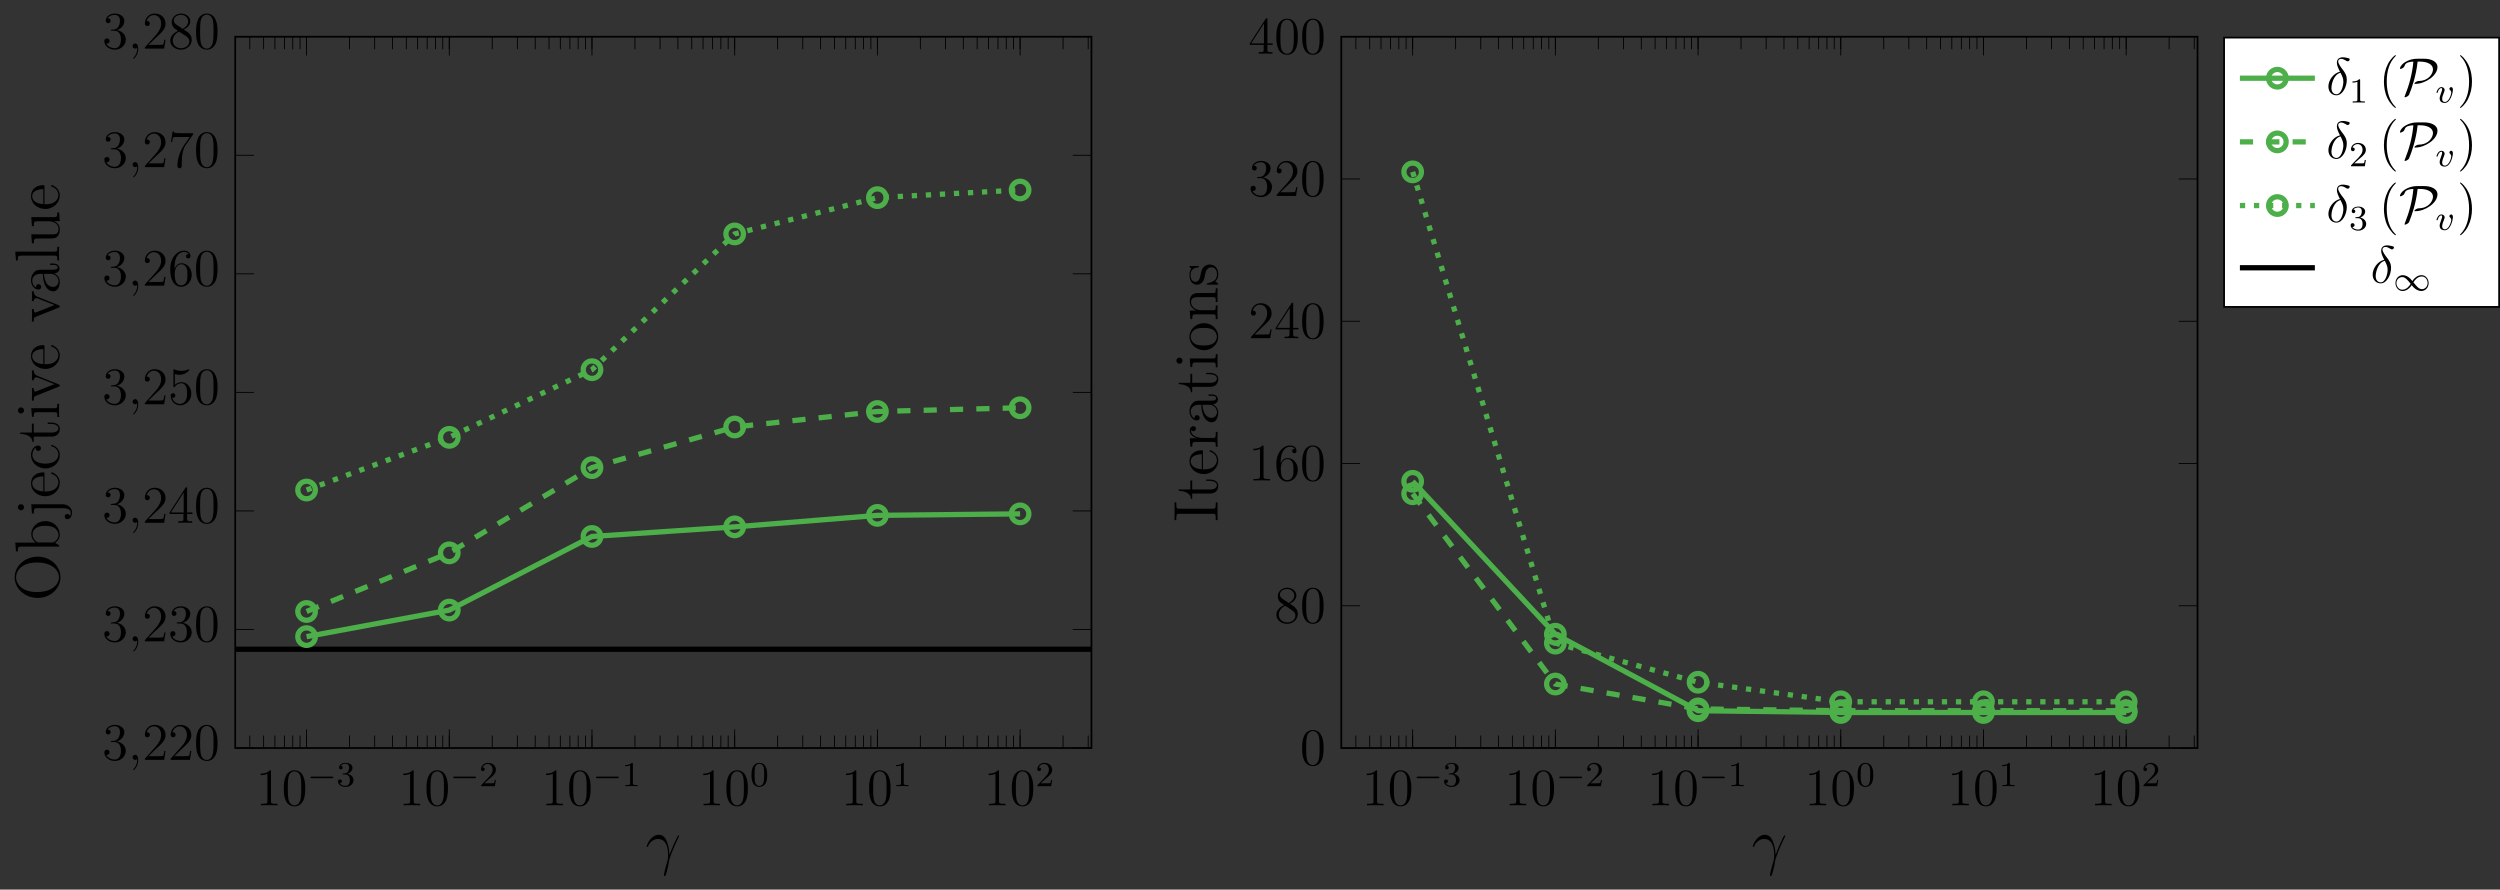 <?xml version="1.0" encoding="UTF-8"?>
<svg xmlns="http://www.w3.org/2000/svg" xmlns:xlink="http://www.w3.org/1999/xlink" width="567.234pt" height="201.848pt" viewBox="0 0 567.234 201.848" version="1.1">
<rect x="0" y="0" width="567.234" height="201.848" fill="#333333" stroke="none"/>
<defs>
<g>
<symbol overflow="visible" id="glyph0-0">
<path style="stroke:none;" d=""/>
</symbol>
<symbol overflow="visible" id="glyph0-1">
<path style="stroke:none;" d="M 3.438 -7.656 C 3.438 -7.938 3.438 -7.953 3.203 -7.953 C 2.922 -7.625 2.312 -7.188 1.094 -7.188 L 1.094 -6.844 C 1.359 -6.844 1.953 -6.844 2.625 -7.141 L 2.625 -0.922 C 2.625 -0.484 2.578 -0.344 1.531 -0.344 L 1.156 -0.344 L 1.156 0 C 1.484 -0.031 2.641 -0.031 3.031 -0.031 C 3.438 -0.031 4.578 -0.031 4.906 0 L 4.906 -0.344 L 4.531 -0.344 C 3.484 -0.344 3.438 -0.484 3.438 -0.922 Z M 3.438 -7.656 "/>
</symbol>
<symbol overflow="visible" id="glyph0-2">
<path style="stroke:none;" d="M 5.359 -3.828 C 5.359 -4.812 5.297 -5.781 4.859 -6.688 C 4.375 -7.688 3.516 -7.953 2.922 -7.953 C 2.234 -7.953 1.391 -7.609 0.938 -6.609 C 0.609 -5.859 0.484 -5.109 0.484 -3.828 C 0.484 -2.672 0.578 -1.797 1 -0.938 C 1.469 -0.031 2.297 0.25 2.922 0.25 C 3.953 0.25 4.547 -0.375 4.906 -1.062 C 5.328 -1.953 5.359 -3.125 5.359 -3.828 Z M 2.922 0.016 C 2.531 0.016 1.75 -0.203 1.531 -1.5 C 1.406 -2.219 1.406 -3.125 1.406 -3.969 C 1.406 -4.953 1.406 -5.828 1.594 -6.531 C 1.797 -7.344 2.406 -7.703 2.922 -7.703 C 3.375 -7.703 4.062 -7.438 4.297 -6.406 C 4.453 -5.719 4.453 -4.781 4.453 -3.969 C 4.453 -3.172 4.453 -2.266 4.312 -1.531 C 4.094 -0.219 3.328 0.016 2.922 0.016 Z M 2.922 0.016 "/>
</symbol>
<symbol overflow="visible" id="glyph0-3">
<path style="stroke:none;" d="M 2.203 -4.297 C 2 -4.281 1.953 -4.266 1.953 -4.156 C 1.953 -4.047 2.016 -4.047 2.219 -4.047 L 2.766 -4.047 C 3.797 -4.047 4.25 -3.203 4.25 -2.062 C 4.25 -0.484 3.438 -0.078 2.844 -0.078 C 2.266 -0.078 1.297 -0.344 0.938 -1.141 C 1.328 -1.078 1.672 -1.297 1.672 -1.719 C 1.672 -2.062 1.422 -2.312 1.094 -2.312 C 0.797 -2.312 0.484 -2.141 0.484 -1.688 C 0.484 -0.625 1.547 0.25 2.875 0.25 C 4.297 0.25 5.359 -0.844 5.359 -2.047 C 5.359 -3.141 4.469 -4 3.328 -4.203 C 4.359 -4.5 5.031 -5.375 5.031 -6.312 C 5.031 -7.25 4.047 -7.953 2.891 -7.953 C 1.703 -7.953 0.812 -7.219 0.812 -6.344 C 0.812 -5.875 1.188 -5.766 1.359 -5.766 C 1.609 -5.766 1.906 -5.953 1.906 -6.312 C 1.906 -6.688 1.609 -6.859 1.344 -6.859 C 1.281 -6.859 1.25 -6.859 1.219 -6.844 C 1.672 -7.656 2.797 -7.656 2.859 -7.656 C 3.25 -7.656 4.031 -7.484 4.031 -6.312 C 4.031 -6.078 4 -5.422 3.641 -4.906 C 3.281 -4.375 2.875 -4.344 2.562 -4.328 Z M 2.203 -4.297 "/>
</symbol>
<symbol overflow="visible" id="glyph0-4">
<path style="stroke:none;" d="M 5.266 -2.016 L 5 -2.016 C 4.953 -1.812 4.859 -1.141 4.75 -0.953 C 4.656 -0.844 3.984 -0.844 3.625 -0.844 L 1.406 -0.844 C 1.734 -1.125 2.469 -1.891 2.766 -2.172 C 4.594 -3.844 5.266 -4.469 5.266 -5.656 C 5.266 -7.031 4.172 -7.953 2.781 -7.953 C 1.406 -7.953 0.578 -6.766 0.578 -5.734 C 0.578 -5.125 1.109 -5.125 1.141 -5.125 C 1.406 -5.125 1.703 -5.312 1.703 -5.688 C 1.703 -6.031 1.484 -6.25 1.141 -6.25 C 1.047 -6.25 1.016 -6.25 0.984 -6.234 C 1.203 -7.047 1.859 -7.609 2.625 -7.609 C 3.641 -7.609 4.266 -6.75 4.266 -5.656 C 4.266 -4.641 3.688 -3.75 3 -2.984 L 0.578 -0.281 L 0.578 0 L 4.953 0 Z M 5.266 -2.016 "/>
</symbol>
<symbol overflow="visible" id="glyph0-5">
<path style="stroke:none;" d="M 4.312 -7.781 C 4.312 -8.016 4.312 -8.062 4.141 -8.062 C 4.047 -8.062 4.016 -8.062 3.922 -7.922 L 0.328 -2.344 L 0.328 -2 L 3.469 -2 L 3.469 -0.906 C 3.469 -0.469 3.438 -0.344 2.562 -0.344 L 2.328 -0.344 L 2.328 0 C 2.609 -0.031 3.547 -0.031 3.891 -0.031 C 4.219 -0.031 5.172 -0.031 5.453 0 L 5.453 -0.344 L 5.219 -0.344 C 4.344 -0.344 4.312 -0.469 4.312 -0.906 L 4.312 -2 L 5.516 -2 L 5.516 -2.344 L 4.312 -2.344 Z M 3.531 -6.844 L 3.531 -2.344 L 0.625 -2.344 Z M 3.531 -6.844 "/>
</symbol>
<symbol overflow="visible" id="glyph0-6">
<path style="stroke:none;" d="M 1.531 -6.844 C 2.047 -6.688 2.469 -6.672 2.594 -6.672 C 3.938 -6.672 4.812 -7.656 4.812 -7.828 C 4.812 -7.875 4.781 -7.938 4.703 -7.938 C 4.688 -7.938 4.656 -7.938 4.547 -7.891 C 3.891 -7.609 3.312 -7.562 3 -7.562 C 2.219 -7.562 1.656 -7.812 1.422 -7.906 C 1.344 -7.938 1.312 -7.938 1.297 -7.938 C 1.203 -7.938 1.203 -7.859 1.203 -7.672 L 1.203 -4.125 C 1.203 -3.906 1.203 -3.844 1.344 -3.844 C 1.406 -3.844 1.422 -3.844 1.547 -4 C 1.875 -4.484 2.438 -4.766 3.031 -4.766 C 3.672 -4.766 3.984 -4.188 4.078 -3.984 C 4.281 -3.516 4.297 -2.922 4.297 -2.469 C 4.297 -2.016 4.297 -1.344 3.953 -0.797 C 3.688 -0.375 3.234 -0.078 2.703 -0.078 C 1.906 -0.078 1.141 -0.609 0.922 -1.484 C 0.984 -1.453 1.047 -1.453 1.109 -1.453 C 1.312 -1.453 1.641 -1.562 1.641 -1.969 C 1.641 -2.312 1.406 -2.5 1.109 -2.5 C 0.891 -2.5 0.578 -2.391 0.578 -1.922 C 0.578 -0.906 1.406 0.25 2.719 0.25 C 4.078 0.25 5.266 -0.891 5.266 -2.406 C 5.266 -3.828 4.297 -5.016 3.047 -5.016 C 2.359 -5.016 1.844 -4.703 1.531 -4.375 Z M 1.531 -6.844 "/>
</symbol>
<symbol overflow="visible" id="glyph0-7">
<path style="stroke:none;" d="M 1.469 -4.156 C 1.469 -7.188 2.938 -7.656 3.578 -7.656 C 4.016 -7.656 4.453 -7.531 4.672 -7.172 C 4.531 -7.172 4.078 -7.172 4.078 -6.688 C 4.078 -6.422 4.25 -6.188 4.562 -6.188 C 4.859 -6.188 5.062 -6.375 5.062 -6.719 C 5.062 -7.344 4.609 -7.953 3.578 -7.953 C 2.062 -7.953 0.484 -6.406 0.484 -3.781 C 0.484 -0.484 1.922 0.25 2.938 0.25 C 4.25 0.25 5.359 -0.891 5.359 -2.438 C 5.359 -4.031 4.25 -5.094 3.047 -5.094 C 1.984 -5.094 1.594 -4.172 1.469 -3.844 Z M 2.938 -0.078 C 2.188 -0.078 1.828 -0.734 1.719 -0.984 C 1.609 -1.297 1.5 -1.891 1.5 -2.719 C 1.5 -3.672 1.922 -4.859 3 -4.859 C 3.656 -4.859 4 -4.406 4.188 -4 C 4.375 -3.562 4.375 -2.969 4.375 -2.453 C 4.375 -1.844 4.375 -1.297 4.141 -0.844 C 3.844 -0.281 3.422 -0.078 2.938 -0.078 Z M 2.938 -0.078 "/>
</symbol>
<symbol overflow="visible" id="glyph0-8">
<path style="stroke:none;" d="M 5.672 -7.422 L 5.672 -7.703 L 2.797 -7.703 C 1.344 -7.703 1.328 -7.859 1.281 -8.078 L 1.016 -8.078 L 0.641 -5.688 L 0.906 -5.688 C 0.938 -5.906 1.047 -6.641 1.203 -6.781 C 1.297 -6.844 2.203 -6.844 2.359 -6.844 L 4.906 -6.844 L 3.641 -5.031 C 3.312 -4.562 2.109 -2.609 2.109 -0.359 C 2.109 -0.234 2.109 0.25 2.594 0.25 C 3.094 0.25 3.094 -0.219 3.094 -0.375 L 3.094 -0.969 C 3.094 -2.75 3.375 -4.141 3.938 -4.938 Z M 5.672 -7.422 "/>
</symbol>
<symbol overflow="visible" id="glyph0-9">
<path style="stroke:none;" d="M 3.562 -4.312 C 4.156 -4.641 5.031 -5.188 5.031 -6.188 C 5.031 -7.234 4.031 -7.953 2.922 -7.953 C 1.75 -7.953 0.812 -7.078 0.812 -5.984 C 0.812 -5.578 0.938 -5.172 1.266 -4.766 C 1.406 -4.609 1.406 -4.609 2.25 -4.016 C 1.094 -3.484 0.484 -2.672 0.484 -1.812 C 0.484 -0.531 1.703 0.25 2.922 0.25 C 4.25 0.25 5.359 -0.734 5.359 -1.984 C 5.359 -3.203 4.5 -3.734 3.562 -4.312 Z M 1.938 -5.391 C 1.781 -5.5 1.297 -5.812 1.297 -6.391 C 1.297 -7.172 2.109 -7.656 2.922 -7.656 C 3.781 -7.656 4.547 -7.047 4.547 -6.188 C 4.547 -5.453 4.016 -4.859 3.328 -4.484 Z M 2.5 -3.844 L 3.938 -2.906 C 4.25 -2.703 4.812 -2.328 4.812 -1.609 C 4.812 -0.688 3.891 -0.078 2.922 -0.078 C 1.906 -0.078 1.047 -0.812 1.047 -1.812 C 1.047 -2.734 1.719 -3.484 2.5 -3.844 Z M 2.5 -3.844 "/>
</symbol>
<symbol overflow="visible" id="glyph0-10">
<path style="stroke:none;" d="M 3.891 2.906 C 3.891 2.875 3.891 2.844 3.688 2.641 C 2.484 1.438 1.812 -0.531 1.812 -2.969 C 1.812 -5.297 2.375 -7.297 3.766 -8.703 C 3.891 -8.812 3.891 -8.828 3.891 -8.875 C 3.891 -8.938 3.828 -8.969 3.781 -8.969 C 3.625 -8.969 2.641 -8.109 2.062 -6.938 C 1.453 -5.719 1.172 -4.453 1.172 -2.969 C 1.172 -1.906 1.344 -0.484 1.953 0.781 C 2.672 2.219 3.641 3 3.781 3 C 3.828 3 3.891 2.969 3.891 2.906 Z M 3.891 2.906 "/>
</symbol>
<symbol overflow="visible" id="glyph0-11">
<path style="stroke:none;" d="M 3.375 -2.969 C 3.375 -3.891 3.25 -5.359 2.578 -6.75 C 1.875 -8.188 0.891 -8.969 0.766 -8.969 C 0.719 -8.969 0.656 -8.938 0.656 -8.875 C 0.656 -8.828 0.656 -8.812 0.859 -8.609 C 2.062 -7.406 2.719 -5.422 2.719 -2.984 C 2.719 -0.672 2.156 1.328 0.781 2.734 C 0.656 2.844 0.656 2.875 0.656 2.906 C 0.656 2.969 0.719 3 0.766 3 C 0.922 3 1.906 2.141 2.484 0.969 C 3.094 -0.25 3.375 -1.547 3.375 -2.969 Z M 3.375 -2.969 "/>
</symbol>
<symbol overflow="visible" id="glyph1-0">
<path style="stroke:none;" d=""/>
</symbol>
<symbol overflow="visible" id="glyph1-1">
<path style="stroke:none;" d="M 5.562 -1.812 C 5.703 -1.812 5.875 -1.812 5.875 -1.984 C 5.875 -2.172 5.703 -2.172 5.562 -2.172 L 1 -2.172 C 0.875 -2.172 0.703 -2.172 0.703 -1.984 C 0.703 -1.812 0.875 -1.812 1 -1.812 Z M 5.562 -1.812 "/>
</symbol>
<symbol overflow="visible" id="glyph1-2">
<path style="stroke:none;" d="M 4.297 -2.188 C 3.828 -2.75 3.766 -2.812 3.484 -3.016 C 3.125 -3.297 2.641 -3.516 2.109 -3.516 C 1.141 -3.516 0.469 -2.656 0.469 -1.719 C 0.469 -0.781 1.125 0.078 2.078 0.078 C 2.734 0.078 3.5 -0.266 4.156 -1.25 C 4.625 -0.688 4.688 -0.625 4.969 -0.422 C 5.344 -0.141 5.828 0.078 6.344 0.078 C 7.328 0.078 8 -0.766 8 -1.719 C 8 -2.656 7.328 -3.516 6.391 -3.516 C 5.734 -3.516 4.969 -3.172 4.297 -2.188 Z M 4.547 -1.891 C 4.844 -2.391 5.5 -3.219 6.438 -3.219 C 7.297 -3.219 7.766 -2.438 7.766 -1.719 C 7.766 -0.953 7.188 -0.344 6.484 -0.344 C 5.781 -0.344 5.312 -0.938 4.547 -1.891 Z M 3.922 -1.547 C 3.625 -1.047 2.969 -0.219 2.031 -0.219 C 1.172 -0.219 0.688 -1 0.688 -1.719 C 0.688 -2.484 1.281 -3.078 1.984 -3.078 C 2.688 -3.078 3.156 -2.5 3.922 -1.547 Z M 3.922 -1.547 "/>
</symbol>
<symbol overflow="visible" id="glyph2-0">
<path style="stroke:none;" d=""/>
</symbol>
<symbol overflow="visible" id="glyph2-1">
<path style="stroke:none;" d="M 2.016 -2.656 C 2.641 -2.656 3.047 -2.203 3.047 -1.359 C 3.047 -0.359 2.484 -0.078 2.062 -0.078 C 1.625 -0.078 1.016 -0.234 0.734 -0.656 C 1.031 -0.656 1.234 -0.844 1.234 -1.094 C 1.234 -1.359 1.047 -1.531 0.781 -1.531 C 0.578 -1.531 0.344 -1.406 0.344 -1.078 C 0.344 -0.328 1.156 0.172 2.078 0.172 C 3.125 0.172 3.875 -0.562 3.875 -1.359 C 3.875 -2.031 3.344 -2.625 2.531 -2.812 C 3.156 -3.031 3.641 -3.562 3.641 -4.203 C 3.641 -4.844 2.922 -5.297 2.094 -5.297 C 1.234 -5.297 0.594 -4.844 0.594 -4.234 C 0.594 -3.938 0.781 -3.812 1 -3.812 C 1.25 -3.812 1.406 -3.984 1.406 -4.219 C 1.406 -4.516 1.141 -4.625 0.969 -4.625 C 1.312 -5.062 1.922 -5.094 2.062 -5.094 C 2.266 -5.094 2.875 -5.031 2.875 -4.203 C 2.875 -3.656 2.641 -3.312 2.531 -3.188 C 2.297 -2.938 2.109 -2.922 1.625 -2.891 C 1.469 -2.891 1.406 -2.875 1.406 -2.766 C 1.406 -2.656 1.484 -2.656 1.625 -2.656 Z M 2.016 -2.656 "/>
</symbol>
<symbol overflow="visible" id="glyph2-2">
<path style="stroke:none;" d="M 2.25 -1.625 C 2.375 -1.75 2.703 -2.016 2.844 -2.125 C 3.328 -2.578 3.797 -3.016 3.797 -3.734 C 3.797 -4.688 3 -5.297 2.016 -5.297 C 1.047 -5.297 0.422 -4.578 0.422 -3.859 C 0.422 -3.469 0.734 -3.422 0.844 -3.422 C 1.016 -3.422 1.266 -3.531 1.266 -3.844 C 1.266 -4.25 0.859 -4.25 0.766 -4.25 C 1 -4.844 1.531 -5.031 1.922 -5.031 C 2.656 -5.031 3.047 -4.406 3.047 -3.734 C 3.047 -2.906 2.469 -2.297 1.516 -1.344 L 0.516 -0.297 C 0.422 -0.219 0.422 -0.203 0.422 0 L 3.562 0 L 3.797 -1.422 L 3.547 -1.422 C 3.531 -1.266 3.469 -0.875 3.375 -0.719 C 3.328 -0.656 2.719 -0.656 2.594 -0.656 L 1.172 -0.656 Z M 2.25 -1.625 "/>
</symbol>
<symbol overflow="visible" id="glyph2-3">
<path style="stroke:none;" d="M 2.5 -5.078 C 2.5 -5.297 2.484 -5.297 2.266 -5.297 C 1.938 -4.984 1.516 -4.797 0.766 -4.797 L 0.766 -4.531 C 0.984 -4.531 1.406 -4.531 1.875 -4.734 L 1.875 -0.656 C 1.875 -0.359 1.844 -0.266 1.094 -0.266 L 0.812 -0.266 L 0.812 0 C 1.141 -0.031 1.828 -0.031 2.188 -0.031 C 2.547 -0.031 3.234 -0.031 3.562 0 L 3.562 -0.266 L 3.281 -0.266 C 2.531 -0.266 2.5 -0.359 2.5 -0.656 Z M 2.5 -5.078 "/>
</symbol>
<symbol overflow="visible" id="glyph2-4">
<path style="stroke:none;" d="M 3.891 -2.547 C 3.891 -3.391 3.812 -3.906 3.547 -4.422 C 3.203 -5.125 2.547 -5.297 2.109 -5.297 C 1.109 -5.297 0.734 -4.547 0.625 -4.328 C 0.344 -3.75 0.328 -2.953 0.328 -2.547 C 0.328 -2.016 0.344 -1.219 0.734 -0.578 C 1.094 0.016 1.688 0.172 2.109 0.172 C 2.5 0.172 3.172 0.047 3.578 -0.734 C 3.875 -1.312 3.891 -2.031 3.891 -2.547 Z M 2.109 -0.062 C 1.844 -0.062 1.297 -0.188 1.125 -1.016 C 1.031 -1.469 1.031 -2.219 1.031 -2.641 C 1.031 -3.188 1.031 -3.75 1.125 -4.188 C 1.297 -5 1.906 -5.078 2.109 -5.078 C 2.375 -5.078 2.938 -4.938 3.094 -4.219 C 3.188 -3.781 3.188 -3.172 3.188 -2.641 C 3.188 -2.172 3.188 -1.453 3.094 -1 C 2.922 -0.172 2.375 -0.062 2.109 -0.062 Z M 2.109 -0.062 "/>
</symbol>
<symbol overflow="visible" id="glyph3-0">
<path style="stroke:none;" d=""/>
</symbol>
<symbol overflow="visible" id="glyph3-1">
<path style="stroke:none;" d="M 2.328 0.047 C 2.328 -0.641 2.109 -1.156 1.609 -1.156 C 1.234 -1.156 1.047 -0.844 1.047 -0.578 C 1.047 -0.328 1.219 0 1.625 0 C 1.781 0 1.906 -0.047 2.016 -0.156 C 2.047 -0.172 2.062 -0.172 2.062 -0.172 C 2.094 -0.172 2.094 -0.016 2.094 0.047 C 2.094 0.438 2.016 1.219 1.328 2 C 1.188 2.141 1.188 2.156 1.188 2.188 C 1.188 2.25 1.25 2.312 1.312 2.312 C 1.406 2.312 2.328 1.422 2.328 0.047 Z M 2.328 0.047 "/>
</symbol>
<symbol overflow="visible" id="glyph3-2">
<path style="stroke:none;" d="M 3.109 -5.219 C 1.578 -4.844 0.484 -3.25 0.484 -1.859 C 0.484 -0.578 1.344 0.141 2.297 0.141 C 3.703 0.141 4.656 -1.797 4.656 -3.375 C 4.656 -4.453 4.156 -5.109 3.859 -5.516 C 3.422 -6.078 2.703 -7 2.703 -7.562 C 2.703 -7.766 2.859 -8.125 3.375 -8.125 C 3.75 -8.125 3.984 -8 4.344 -7.797 C 4.453 -7.719 4.719 -7.562 4.875 -7.562 C 5.125 -7.562 5.312 -7.812 5.312 -8.016 C 5.312 -8.234 5.125 -8.266 4.703 -8.359 C 4.141 -8.484 3.984 -8.484 3.781 -8.484 C 3.578 -8.484 2.406 -8.484 2.406 -7.266 C 2.406 -6.688 2.703 -6 3.109 -5.219 Z M 3.234 -4.984 C 3.688 -4.047 3.875 -3.688 3.875 -2.906 C 3.875 -1.969 3.375 -0.094 2.312 -0.094 C 1.844 -0.094 1.172 -0.406 1.172 -1.516 C 1.172 -2.297 1.609 -4.547 3.234 -4.984 Z M 3.234 -4.984 "/>
</symbol>
<symbol overflow="visible" id="glyph4-0">
<path style="stroke:none;" d=""/>
</symbol>
<symbol overflow="visible" id="glyph4-1">
<path style="stroke:none;" d="M 5.422 -1.75 C 5.391 -2.453 5.359 -3.562 4.812 -4.844 C 4.531 -5.562 4.047 -6.328 3 -6.328 C 1.234 -6.328 0.266 -4.078 0.266 -3.703 C 0.266 -3.578 0.375 -3.578 0.422 -3.578 C 0.547 -3.578 0.547 -3.594 0.609 -3.781 C 0.922 -4.672 1.844 -5.375 2.828 -5.375 C 4.812 -5.375 5.109 -3.156 5.109 -1.734 C 5.109 -0.828 5 -0.531 4.922 -0.25 C 4.641 0.641 4.172 2.422 4.172 2.828 C 4.172 2.938 4.219 3.062 4.328 3.062 C 4.547 3.062 4.672 2.594 4.828 2.016 C 5.172 0.766 5.266 0.125 5.328 -0.438 C 5.375 -0.781 6.203 -3.156 7.328 -5.406 C 7.438 -5.641 7.625 -6.031 7.625 -6.062 C 7.625 -6.078 7.609 -6.188 7.484 -6.188 C 7.453 -6.188 7.391 -6.188 7.359 -6.125 C 7.328 -6.094 6.828 -5.125 6.391 -4.141 C 6.188 -3.656 5.891 -3.016 5.422 -1.75 Z M 5.422 -1.75 "/>
</symbol>
<symbol overflow="visible" id="glyph5-0">
<path style="stroke:none;" d=""/>
</symbol>
<symbol overflow="visible" id="glyph5-1">
<path style="stroke:none;" d="M -4.859 -10.141 C -7.828 -10.141 -10.094 -7.953 -10.094 -5.469 C -10.094 -2.906 -7.797 -0.781 -4.859 -0.781 C -1.953 -0.781 0.297 -2.938 0.297 -5.453 C 0.297 -8.016 -1.984 -10.141 -4.859 -10.141 Z M -5.078 -8.812 C -1.344 -8.812 -0.031 -6.859 -0.031 -5.469 C -0.031 -4 -1.406 -2.109 -5.078 -2.109 C -8.594 -2.109 -9.781 -4.109 -9.781 -5.453 C -9.781 -6.875 -8.547 -8.812 -5.078 -8.812 Z M -5.078 -8.812 "/>
</symbol>
<symbol overflow="visible" id="glyph5-2">
<path style="stroke:none;" d="M -3.094 -7.281 C -4.922 -7.281 -6.328 -5.938 -6.328 -4.344 C -6.328 -3.562 -5.969 -2.891 -5.359 -2.391 L -9.953 -2.391 L -9.797 -0.406 L -9.375 -0.406 C -9.375 -1.375 -9.281 -1.484 -8.578 -1.484 L 0 -1.484 L 0 -1.812 L -0.938 -2.328 C -0.406 -2.656 0.141 -3.266 0.141 -4.188 C 0.141 -5.844 -1.25 -7.281 -3.094 -7.281 Z M -3.109 -6.203 C -2.156 -6.203 -1.547 -6.047 -1.031 -5.703 C -0.594 -5.422 -0.141 -4.844 -0.141 -4.125 C -0.141 -3.359 -0.641 -2.859 -1.031 -2.609 C -1.328 -2.422 -1.391 -2.422 -1.641 -2.422 L -4.594 -2.422 C -4.844 -2.422 -4.875 -2.422 -5.109 -2.578 C -5.625 -2.922 -6.031 -3.562 -6.031 -4.266 C -6.031 -4.688 -5.859 -6.203 -3.109 -6.203 Z M -3.109 -6.203 "/>
</symbol>
<symbol overflow="visible" id="glyph5-3">
<path style="stroke:none;" d="M 0.734 -2.906 L -6.328 -2.906 L -6.172 -0.797 L -5.75 -0.797 C -5.75 -1.875 -5.656 -2.016 -4.953 -2.016 L 0.781 -2.016 C 1.578 -2.016 2.641 -1.844 2.641 -1.016 C 2.641 -1.016 2.641 -0.547 2.438 -0.219 C 2.359 -0.594 2.094 -0.703 1.844 -0.703 C 1.516 -0.703 1.266 -0.453 1.266 -0.109 C 1.266 0.25 1.516 0.484 1.859 0.484 C 2.547 0.484 2.922 -0.281 2.922 -1.031 C 2.922 -2.062 2.031 -2.906 0.734 -2.906 Z M -8.656 -2.922 C -9.094 -2.922 -9.359 -2.578 -9.359 -2.234 C -9.359 -1.844 -9.047 -1.531 -8.656 -1.531 C -8.297 -1.531 -7.969 -1.844 -7.969 -2.219 C -7.969 -2.656 -8.312 -2.922 -8.656 -2.922 Z M -8.656 -2.922 "/>
</symbol>
<symbol overflow="visible" id="glyph5-4">
<path style="stroke:none;" d="M -1.703 -5.844 C -1.797 -5.844 -1.844 -5.766 -1.844 -5.688 C -1.844 -5.562 -1.781 -5.531 -1.703 -5.516 C -0.5 -5.141 -0.172 -4.172 -0.172 -3.578 C -0.172 -2.969 -0.578 -1.516 -3.062 -1.516 L -3.328 -1.516 L -3.328 -5.5 C -3.328 -5.812 -3.328 -5.844 -3.594 -5.844 C -5.047 -5.844 -6.391 -5.062 -6.391 -3.328 C -6.391 -1.688 -4.922 -0.438 -3.141 -0.438 C -1.25 -0.438 0.141 -1.891 0.141 -3.484 C 0.141 -5.188 -1.406 -5.844 -1.703 -5.844 Z M -3.594 -4.953 L -3.594 -1.531 C -5.859 -1.656 -6.109 -2.906 -6.109 -3.312 C -6.109 -4.844 -4.094 -4.938 -3.594 -4.953 Z M -3.594 -4.953 "/>
</symbol>
<symbol overflow="visible" id="glyph5-5">
<path style="stroke:none;" d="M -1.703 -5.828 C -1.844 -5.828 -1.844 -5.719 -1.844 -5.688 C -1.844 -5.547 -1.797 -5.531 -1.625 -5.5 C -0.609 -5.172 -0.172 -4.406 -0.172 -3.625 C -0.172 -2.75 -0.938 -1.594 -3.109 -1.594 C -5.5 -1.594 -6.078 -2.812 -6.078 -3.531 C -6.078 -4.078 -5.859 -4.859 -5.312 -5.188 C -5.312 -5.016 -5.312 -4.484 -4.719 -4.484 C -4.375 -4.484 -4.125 -4.734 -4.125 -5.078 C -4.125 -5.406 -4.328 -5.688 -4.75 -5.688 C -5.703 -5.688 -6.391 -4.672 -6.391 -3.516 C -6.391 -1.844 -4.906 -0.5 -3.094 -0.5 C -1.266 -0.5 0.141 -1.875 0.141 -3.5 C 0.141 -5.391 -1.578 -5.828 -1.703 -5.828 Z M -1.703 -5.828 "/>
</symbol>
<symbol overflow="visible" id="glyph5-6">
<path style="stroke:none;" d="M -1.781 -4.672 L -2.594 -4.672 L -2.594 -4.359 L -1.812 -4.359 C -0.781 -4.359 -0.172 -3.938 -0.172 -3.391 C -0.172 -2.406 -1.5 -2.406 -1.75 -2.406 L -5.766 -2.406 L -5.766 -4.438 L -6.188 -4.438 L -6.188 -2.406 L -8.828 -2.406 L -8.828 -2.094 C -7.469 -2.078 -6.094 -1.562 -6.047 -0.266 L -5.766 -0.266 L -5.766 -1.484 L -1.781 -1.484 C -0.188 -1.484 0.141 -2.531 0.141 -3.297 C 0.141 -4.203 -0.75 -4.672 -1.781 -4.672 Z M -1.781 -4.672 "/>
</symbol>
<symbol overflow="visible" id="glyph5-7">
<path style="stroke:none;" d="M 0 -3.453 L -0.422 -3.453 C -0.422 -2.531 -0.484 -2.469 -1.047 -2.469 L -6.328 -2.469 L -6.172 -0.516 L -5.75 -0.516 C -5.75 -1.438 -5.672 -1.562 -4.969 -1.562 L -1.062 -1.562 C -0.422 -1.562 -0.422 -1.406 -0.422 -0.469 L 0 -0.469 C -0.031 -0.875 -0.031 -1.562 -0.031 -1.984 C -0.031 -2.141 -0.031 -2.969 0 -3.453 Z M -8.656 -2.656 C -9.094 -2.656 -9.359 -2.312 -9.359 -1.969 C -9.359 -1.562 -9.047 -1.266 -8.656 -1.266 C -8.297 -1.266 -7.969 -1.578 -7.969 -1.953 C -7.969 -2.375 -8.312 -2.656 -8.656 -2.656 Z M -8.656 -2.656 "/>
</symbol>
<symbol overflow="visible" id="glyph5-8">
<path style="stroke:none;" d="M -5.766 -7.141 L -6.188 -7.141 C -6.156 -6.734 -6.156 -6.531 -6.156 -6.078 L -6.188 -4.906 L -5.766 -4.906 C -5.734 -5.516 -5.312 -5.578 -5.156 -5.578 C -5.016 -5.578 -4.953 -5.547 -4.781 -5.484 L -1.078 -4.016 L -5.125 -2.406 C -5.328 -2.344 -5.328 -2.328 -5.391 -2.328 C -5.766 -2.328 -5.766 -2.875 -5.766 -3.125 L -6.188 -3.125 C -6.156 -2.766 -6.156 -2.016 -6.156 -1.641 L -6.188 -0.266 L -5.766 -0.266 C -5.766 -1.062 -5.703 -1.203 -5.266 -1.375 L -0.125 -3.422 C 0.078 -3.5 0.141 -3.531 0.141 -3.703 C 0.141 -3.797 0.109 -3.891 -0.125 -3.984 L -4.812 -5.859 C -5.141 -5.984 -5.75 -6.219 -5.766 -7.141 Z M -5.766 -7.141 "/>
</symbol>
<symbol overflow="visible" id="glyph5-9">
<path style="stroke:none;" d="M -1.281 -6.797 L -2.078 -6.797 L -2.078 -6.484 L -1.281 -6.484 C -0.453 -6.484 -0.344 -6.141 -0.344 -5.938 C -0.344 -5.391 -1.109 -5.391 -1.312 -5.391 L -3.828 -5.391 C -4.609 -5.391 -5.172 -5.391 -5.734 -4.766 C -6.203 -4.266 -6.391 -3.609 -6.391 -2.984 C -6.391 -1.812 -5.625 -0.906 -4.688 -0.906 C -4.281 -0.906 -4.078 -1.172 -4.078 -1.5 C -4.078 -1.844 -4.312 -2.094 -4.656 -2.094 C -5.25 -2.094 -5.25 -1.578 -5.25 -1.359 C -5.859 -1.688 -6.109 -2.375 -6.109 -2.953 C -6.109 -3.609 -5.562 -4.453 -4.281 -4.453 L -3.703 -4.453 C -3.656 -1.578 -2.453 -0.484 -1.344 -0.484 C -0.219 -0.484 0.141 -1.812 0.141 -2.688 C 0.141 -3.625 -0.438 -4.281 -1.125 -4.547 C -0.438 -4.609 0.078 -5.047 0.078 -5.672 C 0.078 -5.969 -0.125 -6.797 -1.281 -6.797 Z M -2.016 -4.453 C -0.609 -4.453 -0.141 -3.406 -0.141 -2.797 C -0.141 -2.094 -0.656 -1.5 -1.344 -1.5 C -3.234 -1.5 -3.406 -3.938 -3.438 -4.453 Z M -2.016 -4.453 "/>
</symbol>
<symbol overflow="visible" id="glyph5-10">
<path style="stroke:none;" d="M 0 -3.562 L -0.422 -3.562 C -0.422 -2.641 -0.422 -2.469 -1.062 -2.469 L -9.953 -2.469 L -9.797 -0.469 L -9.375 -0.469 C -9.375 -1.453 -9.281 -1.562 -8.578 -1.562 L -1.062 -1.562 C -0.422 -1.562 -0.422 -1.406 -0.422 -0.469 L 0 -0.469 C -0.031 -0.875 -0.031 -1.578 -0.031 -2.016 C -0.031 -2.438 -0.031 -3.156 0 -3.562 Z M 0 -3.562 "/>
</symbol>
<symbol overflow="visible" id="glyph5-11">
<path style="stroke:none;" d="M 0 -7.469 L -0.422 -7.469 C -0.422 -6.5 -0.516 -6.391 -1.219 -6.391 L -6.328 -6.391 L -6.172 -4.359 L -5.75 -4.359 C -5.75 -5.328 -5.656 -5.453 -4.953 -5.453 L -2.375 -5.453 C -1.156 -5.453 -0.141 -4.812 -0.141 -3.734 C -0.141 -2.547 -0.812 -2.484 -1.578 -2.484 L -6.328 -2.484 L -6.172 -0.453 L -5.75 -0.453 C -5.75 -1.547 -5.703 -1.547 -4.438 -1.547 L -2.281 -1.547 C -1.391 -1.547 -0.875 -1.547 -0.406 -1.984 C -0.031 -2.328 0.141 -2.906 0.141 -3.641 C 0.141 -3.891 0.141 -4.344 -0.266 -4.828 C -0.609 -5.25 -1.141 -5.484 -1.141 -5.484 L 0.141 -5.484 Z M 0 -7.469 "/>
</symbol>
<symbol overflow="visible" id="glyph5-12">
<path style="stroke:none;" d="M 0 -4.547 L -0.422 -4.547 L -0.422 -4.234 C -0.422 -3.156 -0.562 -3.109 -1.094 -3.109 L -8.703 -3.109 C -9.234 -3.109 -9.375 -3.156 -9.375 -4.234 L -9.375 -4.547 L -9.797 -4.547 C -9.766 -4.203 -9.766 -2.969 -9.766 -2.531 C -9.766 -2.109 -9.766 -0.859 -9.797 -0.516 L -9.375 -0.516 L -9.375 -0.828 C -9.375 -1.906 -9.234 -1.953 -8.703 -1.953 L -1.094 -1.953 C -0.562 -1.953 -0.422 -1.906 -0.422 -0.828 L -0.422 -0.516 L 0 -0.516 C -0.031 -0.859 -0.031 -2.094 -0.031 -2.531 C -0.031 -2.953 -0.031 -4.203 0 -4.547 Z M 0 -4.547 "/>
</symbol>
<symbol overflow="visible" id="glyph5-13">
<path style="stroke:none;" d="M -5.5 -5.062 C -5.922 -5.062 -6.328 -4.672 -6.328 -4.062 C -6.328 -2.844 -5 -2.422 -4.734 -2.344 L -4.734 -2.328 L -6.328 -2.328 L -6.172 -0.406 L -5.75 -0.406 C -5.75 -1.375 -5.656 -1.484 -4.953 -1.484 L -1.062 -1.484 C -0.422 -1.484 -0.422 -1.328 -0.422 -0.406 L 0 -0.406 C -0.031 -0.797 -0.031 -1.594 -0.031 -2.016 C -0.031 -2.406 -0.031 -3.422 0 -3.766 L -0.422 -3.766 L -0.422 -3.469 C -0.422 -2.422 -0.578 -2.391 -1.094 -2.391 L -3.344 -2.391 C -4.734 -2.391 -6.031 -2.969 -6.031 -4.078 C -6.031 -4.188 -6.031 -4.219 -6.031 -4.281 C -5.969 -4.156 -5.875 -3.938 -5.5 -3.938 C -5.078 -3.938 -4.922 -4.266 -4.922 -4.484 C -4.922 -4.781 -5.109 -5.062 -5.5 -5.062 Z M -5.5 -5.062 "/>
</symbol>
<symbol overflow="visible" id="glyph5-14">
<path style="stroke:none;" d="M -3.062 -6.578 C -4.922 -6.578 -6.391 -5.172 -6.391 -3.516 C -6.391 -1.797 -4.875 -0.438 -3.062 -0.438 C -1.234 -0.438 0.141 -1.859 0.141 -3.5 C 0.141 -5.188 -1.266 -6.578 -3.062 -6.578 Z M -3.203 -5.5 C -2.703 -5.5 -1.812 -5.5 -1.141 -5.125 C -0.438 -4.719 -0.172 -4.062 -0.172 -3.516 C -0.172 -2.984 -0.406 -2.344 -1.109 -1.922 C -1.75 -1.531 -2.594 -1.516 -3.203 -1.516 C -3.75 -1.516 -4.625 -1.516 -5.266 -1.969 C -5.875 -2.359 -6.109 -3 -6.109 -3.5 C -6.109 -4.062 -5.859 -4.656 -5.297 -5.047 C -4.641 -5.5 -3.734 -5.5 -3.203 -5.5 Z M -3.203 -5.5 "/>
</symbol>
<symbol overflow="visible" id="glyph5-15">
<path style="stroke:none;" d="M 0 -7.469 L -0.422 -7.469 C -0.422 -6.75 -0.422 -6.391 -0.844 -6.391 L -3.484 -6.391 C -4.812 -6.391 -5.219 -6.391 -5.688 -6.047 C -6.234 -5.641 -6.328 -4.969 -6.328 -4.469 C -6.328 -3.078 -5.141 -2.531 -4.844 -2.422 L -4.844 -2.406 L -6.328 -2.406 L -6.172 -0.453 L -5.75 -0.453 C -5.75 -1.438 -5.656 -1.547 -4.953 -1.547 L -1.062 -1.547 C -0.422 -1.547 -0.422 -1.391 -0.422 -0.453 L 0 -0.453 C -0.031 -0.828 -0.031 -1.609 -0.031 -2.016 C -0.031 -2.422 -0.031 -3.203 0 -3.578 L -0.422 -3.578 C -0.422 -2.656 -0.422 -2.484 -1.062 -2.484 L -3.734 -2.484 C -5.234 -2.484 -6.031 -3.469 -6.031 -4.359 C -6.031 -5.25 -5.312 -5.453 -4.438 -5.453 L -1.062 -5.453 C -0.422 -5.453 -0.422 -5.297 -0.422 -4.359 L 0 -4.359 C -0.031 -4.734 -0.031 -5.516 -0.031 -5.906 C -0.031 -6.328 -0.031 -7.094 0 -7.469 Z M 0 -7.469 "/>
</symbol>
<symbol overflow="visible" id="glyph5-16">
<path style="stroke:none;" d="M -1.828 -5.047 C -2.594 -5.047 -3.062 -4.578 -3.188 -4.453 C -3.625 -3.938 -3.719 -3.547 -3.891 -2.594 C -3.969 -2.172 -4.172 -1.125 -5.031 -1.125 C -5.484 -1.125 -6.141 -1.422 -6.141 -2.719 C -6.141 -4.281 -4.812 -4.359 -4.359 -4.391 C -4.25 -4.406 -4.25 -4.5 -4.25 -4.547 C -4.25 -4.703 -4.312 -4.703 -4.578 -4.703 L -6.062 -4.703 C -6.328 -4.703 -6.391 -4.703 -6.391 -4.562 C -6.391 -4.453 -6.078 -4.172 -5.953 -4.078 C -6.312 -3.625 -6.391 -3.188 -6.391 -2.719 C -6.391 -0.984 -5.453 -0.469 -4.656 -0.469 C -4.5 -0.469 -4 -0.469 -3.5 -1.016 C -3.094 -1.484 -3 -1.969 -2.875 -2.625 C -2.719 -3.406 -2.672 -3.594 -2.375 -3.953 C -2.172 -4.219 -1.844 -4.406 -1.453 -4.406 C -0.828 -4.406 -0.141 -4.047 -0.141 -2.781 C -0.141 -1.844 -0.688 -1.141 -2.125 -0.828 C -2.375 -0.781 -2.406 -0.766 -2.406 -0.766 C -2.469 -0.734 -2.469 -0.672 -2.469 -0.625 C -2.469 -0.469 -2.391 -0.469 -2.141 -0.469 L -0.188 -0.469 C 0.078 -0.469 0.141 -0.469 0.141 -0.609 C 0.141 -0.688 0.125 -0.703 -0.172 -0.953 C -0.266 -1.016 -0.297 -1.016 -0.531 -1.234 C 0.141 -1.781 0.141 -2.547 0.141 -2.797 C 0.141 -4.297 -0.688 -5.047 -1.828 -5.047 Z M -1.828 -5.047 "/>
</symbol>
<symbol overflow="visible" id="glyph6-0">
<path style="stroke:none;" d=""/>
</symbol>
<symbol overflow="visible" id="glyph6-1">
<path style="stroke:none;" d="M 4.156 -8.156 C 2.469 -8.156 1.188 -7.344 0.703 -6.797 C 0.281 -6.312 0.25 -5.969 0.25 -5.938 C 0.25 -5.875 0.297 -5.844 0.375 -5.844 C 0.562 -5.844 0.844 -6.016 0.938 -6.078 C 1.188 -6.234 1.219 -6.312 1.297 -6.531 C 1.453 -7.016 1.797 -7.438 3.297 -7.5 C 3.078 -4.812 2.359 -2.203 1.359 0.297 C 1.297 0.484 1.297 0.5 1.297 0.516 C 1.297 0.547 1.328 0.594 1.406 0.594 C 1.609 0.594 2.172 0.328 2.312 0.031 C 2.922 -1.438 3.906 -4.188 4.266 -7.5 L 4.891 -7.5 C 6.344 -7.5 7.75 -6.938 7.75 -5.75 C 7.75 -4.859 6.891 -3.172 4.562 -3.109 C 4.312 -3.094 4.188 -3.094 3.844 -2.875 C 3.641 -2.734 3.531 -2.609 3.531 -2.531 C 3.531 -2.453 3.609 -2.453 3.766 -2.453 C 5.938 -2.453 8.766 -4.297 8.766 -6.266 C 8.766 -7.625 7.141 -8.156 5.766 -8.156 Z M 4.156 -8.156 "/>
</symbol>
<symbol overflow="visible" id="glyph7-0">
<path style="stroke:none;" d=""/>
</symbol>
<symbol overflow="visible" id="glyph7-1">
<path style="stroke:none;" d="M 3.953 -2.906 C 3.953 -3.516 3.609 -3.516 3.562 -3.516 C 3.375 -3.516 3.156 -3.312 3.156 -3.109 C 3.156 -2.984 3.219 -2.922 3.297 -2.859 C 3.469 -2.703 3.578 -2.484 3.578 -2.219 C 3.578 -1.859 3.062 -0.141 2.141 -0.141 C 1.797 -0.141 1.516 -0.328 1.516 -0.828 C 1.516 -1.266 1.766 -1.891 1.953 -2.375 C 2.047 -2.625 2.078 -2.688 2.078 -2.844 C 2.078 -3.266 1.719 -3.516 1.359 -3.516 C 0.562 -3.516 0.234 -2.391 0.234 -2.297 C 0.234 -2.219 0.297 -2.188 0.359 -2.188 C 0.469 -2.188 0.469 -2.234 0.5 -2.312 C 0.703 -3.016 1.047 -3.297 1.328 -3.297 C 1.453 -3.297 1.516 -3.219 1.516 -3.031 C 1.516 -2.844 1.453 -2.656 1.375 -2.469 C 0.984 -1.453 0.953 -1.188 0.953 -0.953 C 0.953 -0.078 1.656 0.078 2.109 0.078 C 3.438 0.078 3.953 -2.297 3.953 -2.906 Z M 3.953 -2.906 "/>
</symbol>
</g>
<clipPath id="clip1">
  <path d="M 53.371 99 L 247.641 99 L 247.641 162 L 53.371 162 Z M 53.371 99 "/>
</clipPath>
<clipPath id="clip2">
  <path d="M 53.371 75 L 247.641 75 L 247.641 156 L 53.371 156 Z M 53.371 75 "/>
</clipPath>
<clipPath id="clip3">
  <path d="M 53.371 26 L 247.641 26 L 247.641 129 L 53.371 129 Z M 53.371 26 "/>
</clipPath>
<clipPath id="clip4">
  <path d="M 53.371 146 L 247.641 146 L 247.641 148 L 53.371 148 Z M 53.371 146 "/>
</clipPath>
<clipPath id="clip5">
  <path d="M 304.332 92 L 498.605 92 L 498.605 169.727 L 304.332 169.727 Z M 304.332 92 "/>
</clipPath>
<clipPath id="clip6">
  <path d="M 304.332 95 L 498.605 95 L 498.605 169.727 L 304.332 169.727 Z M 304.332 95 "/>
</clipPath>
<clipPath id="clip7">
  <path d="M 304.332 22 L 498.605 22 L 498.605 169.727 L 304.332 169.727 Z M 304.332 22 "/>
</clipPath>
<clipPath id="clip8">
  <path d="M 319 169 L 484 169 L 484 169.727 L 319 169.727 Z M 319 169 "/>
</clipPath>
<clipPath id="clip9">
  <path d="M 504 8 L 567.234 8 L 567.234 70 L 504 70 Z M 504 8 "/>
</clipPath>
</defs>
<g id="surface1">
<path style="fill:none;stroke-width:0.199;stroke-linecap:butt;stroke-linejoin:miter;stroke:rgb(0%,0%,0%);stroke-opacity:1;stroke-miterlimit:10;" d="M -110.019 0.001 L -110.019 2.833 M -106.882 0.001 L -106.882 2.833 M -104.32 0.001 L -104.32 2.833 M -102.152 0.001 L -102.152 2.833 M -100.273 0.001 L -100.273 2.833 M -98.617 0.001 L -98.617 2.833 M -97.136 0.001 L -97.136 2.833 M -87.39 0.001 L -87.39 2.833 M -81.687 0.001 L -81.687 2.833 M -77.64 0.001 L -77.64 2.833 M -74.504 0.001 L -74.504 2.833 M -71.941 0.001 L -71.941 2.833 M -69.773 0.001 L -69.773 2.833 M -67.894 0.001 L -67.894 2.833 M -66.238 0.001 L -66.238 2.833 M -64.757 0.001 L -64.757 2.833 M -55.011 0.001 L -55.011 2.833 M -49.308 0.001 L -49.308 2.833 M -45.261 0.001 L -45.261 2.833 M -42.125 0.001 L -42.125 2.833 M -39.562 0.001 L -39.562 2.833 M -37.394 0.001 L -37.394 2.833 M -35.515 0.001 L -35.515 2.833 M -33.859 0.001 L -33.859 2.833 M -32.379 0.001 L -32.379 2.833 M -22.633 0.001 L -22.633 2.833 M -16.929 0.001 L -16.929 2.833 M -12.886 0.001 L -12.886 2.833 M -9.746 0.001 L -9.746 2.833 M -7.183 0.001 L -7.183 2.833 M -5.015 0.001 L -5.015 2.833 M -3.136 0.001 L -3.136 2.833 M -1.48 0.001 L -1.48 2.833 M 0 0.001 L 0 2.833 M 9.746 0.001 L 9.746 2.833 M 15.45 0.001 L 15.45 2.833 M 19.492 0.001 L 19.492 2.833 M 22.633 0.001 L 22.633 2.833 M 25.196 0.001 L 25.196 2.833 M 27.364 0.001 L 27.364 2.833 M 29.242 0.001 L 29.242 2.833 M 30.899 0.001 L 30.899 2.833 M 32.379 0.001 L 32.379 2.833 M 42.125 0.001 L 42.125 2.833 M 47.828 0.001 L 47.828 2.833 M 51.871 0.001 L 51.871 2.833 M 55.012 0.001 L 55.012 2.833 M 57.575 0.001 L 57.575 2.833 M 59.742 0.001 L 59.742 2.833 M 61.617 0.001 L 61.617 2.833 M 63.274 0.001 L 63.274 2.833 M 64.758 0.001 L 64.758 2.833 M 74.504 0.001 L 74.504 2.833 M 80.207 0.001 L 80.207 2.833 M -110.019 161.392 L -110.019 158.556 M -106.882 161.392 L -106.882 158.556 M -104.32 161.392 L -104.32 158.556 M -102.152 161.392 L -102.152 158.556 M -100.273 161.392 L -100.273 158.556 M -98.617 161.392 L -98.617 158.556 M -97.136 161.392 L -97.136 158.556 M -87.39 161.392 L -87.39 158.556 M -81.687 161.392 L -81.687 158.556 M -77.64 161.392 L -77.64 158.556 M -74.504 161.392 L -74.504 158.556 M -71.941 161.392 L -71.941 158.556 M -69.773 161.392 L -69.773 158.556 M -67.894 161.392 L -67.894 158.556 M -66.238 161.392 L -66.238 158.556 M -64.757 161.392 L -64.757 158.556 M -55.011 161.392 L -55.011 158.556 M -49.308 161.392 L -49.308 158.556 M -45.261 161.392 L -45.261 158.556 M -42.125 161.392 L -42.125 158.556 M -39.562 161.392 L -39.562 158.556 M -37.394 161.392 L -37.394 158.556 M -35.515 161.392 L -35.515 158.556 M -33.859 161.392 L -33.859 158.556 M -32.379 161.392 L -32.379 158.556 M -22.633 161.392 L -22.633 158.556 M -16.929 161.392 L -16.929 158.556 M -12.886 161.392 L -12.886 158.556 M -9.746 161.392 L -9.746 158.556 M -7.183 161.392 L -7.183 158.556 M -5.015 161.392 L -5.015 158.556 M -3.136 161.392 L -3.136 158.556 M -1.48 161.392 L -1.48 158.556 M 0 161.392 L 0 158.556 M 9.746 161.392 L 9.746 158.556 M 15.45 161.392 L 15.45 158.556 M 19.492 161.392 L 19.492 158.556 M 22.633 161.392 L 22.633 158.556 M 25.196 161.392 L 25.196 158.556 M 27.364 161.392 L 27.364 158.556 M 29.242 161.392 L 29.242 158.556 M 30.899 161.392 L 30.899 158.556 M 32.379 161.392 L 32.379 158.556 M 42.125 161.392 L 42.125 158.556 M 47.828 161.392 L 47.828 158.556 M 51.871 161.392 L 51.871 158.556 M 55.012 161.392 L 55.012 158.556 M 57.575 161.392 L 57.575 158.556 M 59.742 161.392 L 59.742 158.556 M 61.617 161.392 L 61.617 158.556 M 63.274 161.392 L 63.274 158.556 M 64.758 161.392 L 64.758 158.556 M 74.504 161.392 L 74.504 158.556 M 80.207 161.392 L 80.207 158.556 " transform="matrix(1,0,0,-1,166.695,169.724)"/>
<path style="fill:none;stroke-width:0.199;stroke-linecap:butt;stroke-linejoin:miter;stroke:rgb(0%,0%,0%);stroke-opacity:1;stroke-miterlimit:10;" d="M -97.136 0.001 L -97.136 4.251 M -64.757 0.001 L -64.757 4.251 M -32.379 0.001 L -32.379 4.251 M 0 0.001 L 0 4.251 M 32.379 0.001 L 32.379 4.251 M 64.758 0.001 L 64.758 4.251 M -97.136 161.392 L -97.136 157.138 M -64.757 161.392 L -64.757 157.138 M -32.379 161.392 L -32.379 157.138 M 0 161.392 L 0 157.138 M 32.379 161.392 L 32.379 157.138 M 64.758 161.392 L 64.758 157.138 " transform="matrix(1,0,0,-1,166.695,169.724)"/>
<path style="fill:none;stroke-width:0.199;stroke-linecap:butt;stroke-linejoin:miter;stroke:rgb(0%,0%,0%);stroke-opacity:1;stroke-miterlimit:10;" d="M -113.324 0.001 L -109.078 0.001 M -113.324 26.9 L -109.078 26.9 M -113.324 53.798 L -109.078 53.798 M -113.324 80.697 L -109.078 80.697 M -113.324 107.595 L -109.078 107.595 M -113.324 134.494 L -109.078 134.494 M -113.324 161.392 L -109.078 161.392 M 80.946 0.001 L 76.7 0.001 M 80.946 26.9 L 76.7 26.9 M 80.946 53.798 L 76.7 53.798 M 80.946 80.697 L 76.7 80.697 M 80.946 107.595 L 76.7 107.595 M 80.946 134.494 L 76.7 134.494 M 80.946 161.392 L 76.7 161.392 " transform="matrix(1,0,0,-1,166.695,169.724)"/>
<path style="fill:none;stroke-width:0.399;stroke-linecap:butt;stroke-linejoin:miter;stroke:rgb(0%,0%,0%);stroke-opacity:1;stroke-miterlimit:10;" d="M -113.324 0.001 L -113.324 161.392 L 80.946 161.392 L 80.946 0.001 Z M -113.324 0.001 " transform="matrix(1,0,0,-1,166.695,169.724)"/>
<g style="fill:rgb(0%,0%,0%);fill-opacity:1;">
  <use xlink:href="#glyph0-1" x="58.048" y="182.718"/>
  <use xlink:href="#glyph0-2" x="63.901" y="182.718"/>
</g>
<g style="fill:rgb(0%,0%,0%);fill-opacity:1;">
  <use xlink:href="#glyph1-1" x="69.754" y="178.38"/>
</g>
<g style="fill:rgb(0%,0%,0%);fill-opacity:1;">
  <use xlink:href="#glyph2-1" x="76.341" y="178.38"/>
</g>
<g style="fill:rgb(0%,0%,0%);fill-opacity:1;">
  <use xlink:href="#glyph0-1" x="90.426" y="182.718"/>
  <use xlink:href="#glyph0-2" x="96.279" y="182.718"/>
</g>
<g style="fill:rgb(0%,0%,0%);fill-opacity:1;">
  <use xlink:href="#glyph1-1" x="102.132" y="178.38"/>
</g>
<g style="fill:rgb(0%,0%,0%);fill-opacity:1;">
  <use xlink:href="#glyph2-2" x="108.719" y="178.38"/>
</g>
<g style="fill:rgb(0%,0%,0%);fill-opacity:1;">
  <use xlink:href="#glyph0-1" x="122.804" y="182.718"/>
  <use xlink:href="#glyph0-2" x="128.657" y="182.718"/>
</g>
<g style="fill:rgb(0%,0%,0%);fill-opacity:1;">
  <use xlink:href="#glyph1-1" x="134.51" y="178.38"/>
</g>
<g style="fill:rgb(0%,0%,0%);fill-opacity:1;">
  <use xlink:href="#glyph2-3" x="141.097" y="178.38"/>
</g>
<g style="fill:rgb(0%,0%,0%);fill-opacity:1;">
  <use xlink:href="#glyph0-1" x="158.476" y="182.718"/>
  <use xlink:href="#glyph0-2" x="164.329" y="182.718"/>
</g>
<g style="fill:rgb(0%,0%,0%);fill-opacity:1;">
  <use xlink:href="#glyph2-4" x="170.182" y="178.38"/>
</g>
<g style="fill:rgb(0%,0%,0%);fill-opacity:1;">
  <use xlink:href="#glyph0-1" x="190.854" y="182.718"/>
  <use xlink:href="#glyph0-2" x="196.707" y="182.718"/>
</g>
<g style="fill:rgb(0%,0%,0%);fill-opacity:1;">
  <use xlink:href="#glyph2-3" x="202.56" y="178.38"/>
</g>
<g style="fill:rgb(0%,0%,0%);fill-opacity:1;">
  <use xlink:href="#glyph0-1" x="223.232" y="182.718"/>
  <use xlink:href="#glyph0-2" x="229.085" y="182.718"/>
</g>
<g style="fill:rgb(0%,0%,0%);fill-opacity:1;">
  <use xlink:href="#glyph2-2" x="234.938" y="178.38"/>
</g>
<g style="fill:rgb(0%,0%,0%);fill-opacity:1;">
  <use xlink:href="#glyph0-3" x="23.187" y="172.414"/>
</g>
<g style="fill:rgb(0%,0%,0%);fill-opacity:1;">
  <use xlink:href="#glyph3-1" x="29.04" y="172.414"/>
</g>
<g style="fill:rgb(0%,0%,0%);fill-opacity:1;">
  <use xlink:href="#glyph0-4" x="32.292" y="172.414"/>
  <use xlink:href="#glyph0-4" x="38.145" y="172.414"/>
  <use xlink:href="#glyph0-2" x="43.999" y="172.414"/>
</g>
<g style="fill:rgb(0%,0%,0%);fill-opacity:1;">
  <use xlink:href="#glyph0-3" x="23.187" y="145.515"/>
</g>
<g style="fill:rgb(0%,0%,0%);fill-opacity:1;">
  <use xlink:href="#glyph3-1" x="29.04" y="145.515"/>
</g>
<g style="fill:rgb(0%,0%,0%);fill-opacity:1;">
  <use xlink:href="#glyph0-4" x="32.292" y="145.515"/>
  <use xlink:href="#glyph0-3" x="38.145" y="145.515"/>
  <use xlink:href="#glyph0-2" x="43.999" y="145.515"/>
</g>
<g style="fill:rgb(0%,0%,0%);fill-opacity:1;">
  <use xlink:href="#glyph0-3" x="23.187" y="118.617"/>
</g>
<g style="fill:rgb(0%,0%,0%);fill-opacity:1;">
  <use xlink:href="#glyph3-1" x="29.04" y="118.617"/>
</g>
<g style="fill:rgb(0%,0%,0%);fill-opacity:1;">
  <use xlink:href="#glyph0-4" x="32.292" y="118.617"/>
  <use xlink:href="#glyph0-5" x="38.145" y="118.617"/>
  <use xlink:href="#glyph0-2" x="43.999" y="118.617"/>
</g>
<g style="fill:rgb(0%,0%,0%);fill-opacity:1;">
  <use xlink:href="#glyph0-3" x="23.187" y="91.719"/>
</g>
<g style="fill:rgb(0%,0%,0%);fill-opacity:1;">
  <use xlink:href="#glyph3-1" x="29.04" y="91.719"/>
</g>
<g style="fill:rgb(0%,0%,0%);fill-opacity:1;">
  <use xlink:href="#glyph0-4" x="32.292" y="91.719"/>
  <use xlink:href="#glyph0-6" x="38.145" y="91.719"/>
  <use xlink:href="#glyph0-2" x="43.999" y="91.719"/>
</g>
<g style="fill:rgb(0%,0%,0%);fill-opacity:1;">
  <use xlink:href="#glyph0-3" x="23.187" y="64.821"/>
</g>
<g style="fill:rgb(0%,0%,0%);fill-opacity:1;">
  <use xlink:href="#glyph3-1" x="29.04" y="64.821"/>
</g>
<g style="fill:rgb(0%,0%,0%);fill-opacity:1;">
  <use xlink:href="#glyph0-4" x="32.292" y="64.821"/>
  <use xlink:href="#glyph0-7" x="38.145" y="64.821"/>
  <use xlink:href="#glyph0-2" x="43.999" y="64.821"/>
</g>
<g style="fill:rgb(0%,0%,0%);fill-opacity:1;">
  <use xlink:href="#glyph0-3" x="23.187" y="37.923"/>
</g>
<g style="fill:rgb(0%,0%,0%);fill-opacity:1;">
  <use xlink:href="#glyph3-1" x="29.04" y="37.923"/>
</g>
<g style="fill:rgb(0%,0%,0%);fill-opacity:1;">
  <use xlink:href="#glyph0-4" x="32.292" y="37.923"/>
  <use xlink:href="#glyph0-8" x="38.145" y="37.923"/>
  <use xlink:href="#glyph0-2" x="43.999" y="37.923"/>
</g>
<g style="fill:rgb(0%,0%,0%);fill-opacity:1;">
  <use xlink:href="#glyph0-3" x="23.187" y="11.025"/>
</g>
<g style="fill:rgb(0%,0%,0%);fill-opacity:1;">
  <use xlink:href="#glyph3-1" x="29.04" y="11.025"/>
</g>
<g style="fill:rgb(0%,0%,0%);fill-opacity:1;">
  <use xlink:href="#glyph0-4" x="32.292" y="11.025"/>
  <use xlink:href="#glyph0-9" x="38.145" y="11.025"/>
  <use xlink:href="#glyph0-2" x="43.999" y="11.025"/>
</g>
<g clip-path="url(#clip1)" clip-rule="nonzero">
<path style="fill:none;stroke-width:1.196;stroke-linecap:butt;stroke-linejoin:miter;stroke:rgb(30.199%,68.599%,29.001%);stroke-opacity:1;stroke-miterlimit:10;" d="M -97.136 25.279 L -64.757 31.298 L -32.379 48.001 L 0 50.181 L 32.379 52.79 L 64.758 53.13 " transform="matrix(1,0,0,-1,166.695,169.724)"/>
</g>
<g clip-path="url(#clip2)" clip-rule="nonzero">
<path style="fill:none;stroke-width:1.196;stroke-linecap:butt;stroke-linejoin:miter;stroke:rgb(30.199%,68.599%,29.001%);stroke-opacity:1;stroke-dasharray:2.989,2.989;stroke-miterlimit:10;" d="M -97.136 30.982 L -64.757 44.286 L -32.379 63.626 L 0 72.841 L 32.379 76.357 L 64.758 77.204 " transform="matrix(1,0,0,-1,166.695,169.724)"/>
</g>
<g clip-path="url(#clip3)" clip-rule="nonzero">
<path style="fill:none;stroke-width:1.196;stroke-linecap:butt;stroke-linejoin:miter;stroke:rgb(30.199%,68.599%,29.001%);stroke-opacity:1;stroke-dasharray:1.196,1.993;stroke-miterlimit:10;" d="M -97.136 58.54 L -64.757 70.494 L -32.379 85.841 L 0 116.646 L 32.379 124.88 L 64.758 126.611 " transform="matrix(1,0,0,-1,166.695,169.724)"/>
</g>
<g clip-path="url(#clip4)" clip-rule="nonzero">
<path style="fill:none;stroke-width:1.196;stroke-linecap:butt;stroke-linejoin:miter;stroke:rgb(0%,0%,0%);stroke-opacity:1;stroke-miterlimit:10;" d="M 80.946 22.419 L -113.324 22.419 " transform="matrix(1,0,0,-1,166.695,169.724)"/>
</g>
<path style="fill:none;stroke-width:1.196;stroke-linecap:butt;stroke-linejoin:miter;stroke:rgb(30.199%,68.599%,29.001%);stroke-opacity:1;stroke-miterlimit:10;" d="M -95.144 25.279 C -95.144 26.38 -96.035 27.271 -97.136 27.271 C -98.238 27.271 -99.129 26.38 -99.129 25.279 C -99.129 24.177 -98.238 23.287 -97.136 23.287 C -96.035 23.287 -95.144 24.177 -95.144 25.279 Z M -95.144 25.279 " transform="matrix(1,0,0,-1,166.695,169.724)"/>
<path style="fill:none;stroke-width:1.196;stroke-linecap:butt;stroke-linejoin:miter;stroke:rgb(30.199%,68.599%,29.001%);stroke-opacity:1;stroke-miterlimit:10;" d="M -62.765 31.298 C -62.765 32.4 -63.656 33.29 -64.757 33.29 C -65.859 33.29 -66.75 32.4 -66.75 31.298 C -66.75 30.197 -65.859 29.306 -64.757 29.306 C -63.656 29.306 -62.765 30.197 -62.765 31.298 Z M -62.765 31.298 " transform="matrix(1,0,0,-1,166.695,169.724)"/>
<path style="fill:none;stroke-width:1.196;stroke-linecap:butt;stroke-linejoin:miter;stroke:rgb(30.199%,68.599%,29.001%);stroke-opacity:1;stroke-miterlimit:10;" d="M -30.386 48.001 C -30.386 49.103 -31.277 49.997 -32.379 49.997 C -33.48 49.997 -34.371 49.103 -34.371 48.001 C -34.371 46.904 -33.48 46.009 -32.379 46.009 C -31.277 46.009 -30.386 46.904 -30.386 48.001 Z M -30.386 48.001 " transform="matrix(1,0,0,-1,166.695,169.724)"/>
<path style="fill:none;stroke-width:1.196;stroke-linecap:butt;stroke-linejoin:miter;stroke:rgb(30.199%,68.599%,29.001%);stroke-opacity:1;stroke-miterlimit:10;" d="M 1.992 50.181 C 1.992 51.283 1.102 52.173 0 52.173 C -1.101 52.173 -1.992 51.283 -1.992 50.181 C -1.992 49.083 -1.101 48.189 0 48.189 C 1.102 48.189 1.992 49.083 1.992 50.181 Z M 1.992 50.181 " transform="matrix(1,0,0,-1,166.695,169.724)"/>
<path style="fill:none;stroke-width:1.196;stroke-linecap:butt;stroke-linejoin:miter;stroke:rgb(30.199%,68.599%,29.001%);stroke-opacity:1;stroke-miterlimit:10;" d="M 34.371 52.79 C 34.371 53.892 33.481 54.783 32.379 54.783 C 31.278 54.783 30.387 53.892 30.387 52.79 C 30.387 51.689 31.278 50.798 32.379 50.798 C 33.481 50.798 34.371 51.689 34.371 52.79 Z M 34.371 52.79 " transform="matrix(1,0,0,-1,166.695,169.724)"/>
<path style="fill:none;stroke-width:1.196;stroke-linecap:butt;stroke-linejoin:miter;stroke:rgb(30.199%,68.599%,29.001%);stroke-opacity:1;stroke-miterlimit:10;" d="M 66.75 53.13 C 66.75 54.232 65.856 55.122 64.758 55.122 C 63.657 55.122 62.766 54.232 62.766 53.13 C 62.766 52.029 63.657 51.138 64.758 51.138 C 65.856 51.138 66.75 52.029 66.75 53.13 Z M 66.75 53.13 " transform="matrix(1,0,0,-1,166.695,169.724)"/>
<path style="fill:none;stroke-width:1.196;stroke-linecap:butt;stroke-linejoin:miter;stroke:rgb(30.199%,68.599%,29.001%);stroke-opacity:1;stroke-miterlimit:10;" d="M -95.144 30.982 C -95.144 32.079 -96.035 32.974 -97.136 32.974 C -98.238 32.974 -99.129 32.079 -99.129 30.982 C -99.129 29.88 -98.238 28.986 -97.136 28.986 C -96.035 28.986 -95.144 29.88 -95.144 30.982 Z M -95.144 30.982 " transform="matrix(1,0,0,-1,166.695,169.724)"/>
<path style="fill:none;stroke-width:1.196;stroke-linecap:butt;stroke-linejoin:miter;stroke:rgb(30.199%,68.599%,29.001%);stroke-opacity:1;stroke-miterlimit:10;" d="M -62.765 44.286 C -62.765 45.384 -63.656 46.279 -64.757 46.279 C -65.859 46.279 -66.75 45.384 -66.75 44.286 C -66.75 43.185 -65.859 42.29 -64.757 42.29 C -63.656 42.29 -62.765 43.185 -62.765 44.286 Z M -62.765 44.286 " transform="matrix(1,0,0,-1,166.695,169.724)"/>
<path style="fill:none;stroke-width:1.196;stroke-linecap:butt;stroke-linejoin:miter;stroke:rgb(30.199%,68.599%,29.001%);stroke-opacity:1;stroke-miterlimit:10;" d="M -30.386 63.626 C -30.386 64.724 -31.277 65.619 -32.379 65.619 C -33.48 65.619 -34.371 64.724 -34.371 63.626 C -34.371 62.525 -33.48 61.63 -32.379 61.63 C -31.277 61.63 -30.386 62.525 -30.386 63.626 Z M -30.386 63.626 " transform="matrix(1,0,0,-1,166.695,169.724)"/>
<path style="fill:none;stroke-width:1.196;stroke-linecap:butt;stroke-linejoin:miter;stroke:rgb(30.199%,68.599%,29.001%);stroke-opacity:1;stroke-miterlimit:10;" d="M 1.992 72.841 C 1.992 73.943 1.102 74.833 0 74.833 C -1.101 74.833 -1.992 73.943 -1.992 72.841 C -1.992 71.74 -1.101 70.849 0 70.849 C 1.102 70.849 1.992 71.74 1.992 72.841 Z M 1.992 72.841 " transform="matrix(1,0,0,-1,166.695,169.724)"/>
<path style="fill:none;stroke-width:1.196;stroke-linecap:butt;stroke-linejoin:miter;stroke:rgb(30.199%,68.599%,29.001%);stroke-opacity:1;stroke-miterlimit:10;" d="M 34.371 76.357 C 34.371 77.458 33.481 78.349 32.379 78.349 C 31.278 78.349 30.387 77.458 30.387 76.357 C 30.387 75.255 31.278 74.365 32.379 74.365 C 33.481 74.365 34.371 75.255 34.371 76.357 Z M 34.371 76.357 " transform="matrix(1,0,0,-1,166.695,169.724)"/>
<path style="fill:none;stroke-width:1.196;stroke-linecap:butt;stroke-linejoin:miter;stroke:rgb(30.199%,68.599%,29.001%);stroke-opacity:1;stroke-miterlimit:10;" d="M 66.75 77.204 C 66.75 78.306 65.856 79.197 64.758 79.197 C 63.657 79.197 62.766 78.306 62.766 77.204 C 62.766 76.107 63.657 75.212 64.758 75.212 C 65.856 75.212 66.75 76.107 66.75 77.204 Z M 66.75 77.204 " transform="matrix(1,0,0,-1,166.695,169.724)"/>
<path style="fill:none;stroke-width:1.196;stroke-linecap:butt;stroke-linejoin:miter;stroke:rgb(30.199%,68.599%,29.001%);stroke-opacity:1;stroke-miterlimit:10;" d="M -95.144 58.54 C -95.144 59.642 -96.035 60.533 -97.136 60.533 C -98.238 60.533 -99.129 59.642 -99.129 58.54 C -99.129 57.439 -98.238 56.548 -97.136 56.548 C -96.035 56.548 -95.144 57.439 -95.144 58.54 Z M -95.144 58.54 " transform="matrix(1,0,0,-1,166.695,169.724)"/>
<path style="fill:none;stroke-width:1.196;stroke-linecap:butt;stroke-linejoin:miter;stroke:rgb(30.199%,68.599%,29.001%);stroke-opacity:1;stroke-miterlimit:10;" d="M -62.765 70.494 C -62.765 71.591 -63.656 72.486 -64.757 72.486 C -65.859 72.486 -66.75 71.591 -66.75 70.494 C -66.75 69.392 -65.859 68.497 -64.757 68.497 C -63.656 68.497 -62.765 69.392 -62.765 70.494 Z M -62.765 70.494 " transform="matrix(1,0,0,-1,166.695,169.724)"/>
<path style="fill:none;stroke-width:1.196;stroke-linecap:butt;stroke-linejoin:miter;stroke:rgb(30.199%,68.599%,29.001%);stroke-opacity:1;stroke-miterlimit:10;" d="M -30.386 85.841 C -30.386 86.943 -31.277 87.833 -32.379 87.833 C -33.48 87.833 -34.371 86.943 -34.371 85.841 C -34.371 84.74 -33.48 83.849 -32.379 83.849 C -31.277 83.849 -30.386 84.74 -30.386 85.841 Z M -30.386 85.841 " transform="matrix(1,0,0,-1,166.695,169.724)"/>
<path style="fill:none;stroke-width:1.196;stroke-linecap:butt;stroke-linejoin:miter;stroke:rgb(30.199%,68.599%,29.001%);stroke-opacity:1;stroke-miterlimit:10;" d="M 1.992 116.646 C 1.992 117.747 1.102 118.638 0 118.638 C -1.101 118.638 -1.992 117.747 -1.992 116.646 C -1.992 115.544 -1.101 114.654 0 114.654 C 1.102 114.654 1.992 115.544 1.992 116.646 Z M 1.992 116.646 " transform="matrix(1,0,0,-1,166.695,169.724)"/>
<path style="fill:none;stroke-width:1.196;stroke-linecap:butt;stroke-linejoin:miter;stroke:rgb(30.199%,68.599%,29.001%);stroke-opacity:1;stroke-miterlimit:10;" d="M 34.371 124.88 C 34.371 125.978 33.481 126.872 32.379 126.872 C 31.278 126.872 30.387 125.978 30.387 124.88 C 30.387 123.779 31.278 122.888 32.379 122.888 C 33.481 122.888 34.371 123.779 34.371 124.88 Z M 34.371 124.88 " transform="matrix(1,0,0,-1,166.695,169.724)"/>
<path style="fill:none;stroke-width:1.196;stroke-linecap:butt;stroke-linejoin:miter;stroke:rgb(30.199%,68.599%,29.001%);stroke-opacity:1;stroke-miterlimit:10;" d="M 66.75 126.611 C 66.75 127.712 65.856 128.603 64.758 128.603 C 63.657 128.603 62.766 127.712 62.766 126.611 C 62.766 125.509 63.657 124.619 64.758 124.619 C 65.856 124.619 66.75 125.509 66.75 126.611 Z M 66.75 126.611 " transform="matrix(1,0,0,-1,166.695,169.724)"/>
<g style="fill:rgb(0%,0%,0%);fill-opacity:1;">
  <use xlink:href="#glyph4-1" x="146.472" y="195.735"/>
</g>
<g style="fill:rgb(0%,0%,0%);fill-opacity:1;">
  <use xlink:href="#glyph5-1" x="13.42" y="136.443"/>
  <use xlink:href="#glyph5-2" x="13.42" y="125.511"/>
</g>
<g style="fill:rgb(0%,0%,0%);fill-opacity:1;">
  <use xlink:href="#glyph5-3" x="13.42" y="117.32"/>
  <use xlink:href="#glyph5-4" x="13.42" y="113.03"/>
  <use xlink:href="#glyph5-5" x="13.42" y="106.789"/>
  <use xlink:href="#glyph5-6" x="13.42" y="100.549"/>
  <use xlink:href="#glyph5-7" x="13.42" y="95.083"/>
  <use xlink:href="#glyph5-8" x="13.42" y="91.181"/>
</g>
<g style="fill:rgb(0%,0%,0%);fill-opacity:1;">
  <use xlink:href="#glyph5-4" x="13.42" y="84.151"/>
</g>
<g style="fill:rgb(0%,0%,0%);fill-opacity:1;">
  <use xlink:href="#glyph5-8" x="13.42" y="73.234"/>
</g>
<g style="fill:rgb(0%,0%,0%);fill-opacity:1;">
  <use xlink:href="#glyph5-9" x="13.42" y="66.591"/>
  <use xlink:href="#glyph5-10" x="13.42" y="59.562"/>
  <use xlink:href="#glyph5-11" x="13.42" y="55.66"/>
  <use xlink:href="#glyph5-4" x="13.42" y="47.855"/>
</g>
<path style="fill:none;stroke-width:0.199;stroke-linecap:butt;stroke-linejoin:miter;stroke:rgb(0%,0%,0%);stroke-opacity:1;stroke-miterlimit:10;" d="M -110.021 0.403 L -110.021 3.239 M -106.881 0.403 L -106.881 3.239 M -104.318 0.403 L -104.318 3.239 M -102.15 0.403 L -102.15 3.239 M -100.275 0.403 L -100.275 3.239 M -98.619 0.403 L -98.619 3.239 M -97.135 0.403 L -97.135 3.239 M -87.388 0.403 L -87.388 3.239 M -81.685 0.403 L -81.685 3.239 M -77.642 0.403 L -77.642 3.239 M -74.506 0.403 L -74.506 3.239 M -71.939 0.403 L -71.939 3.239 M -69.771 0.403 L -69.771 3.239 M -67.896 0.403 L -67.896 3.239 M -66.24 0.403 L -66.24 3.239 M -64.756 0.403 L -64.756 3.239 M -55.01 0.403 L -55.01 3.239 M -49.31 0.403 L -49.31 3.239 M -45.263 0.403 L -45.263 3.239 M -42.127 0.403 L -42.127 3.239 M -39.56 0.403 L -39.56 3.239 M -37.392 0.403 L -37.392 3.239 M -35.517 0.403 L -35.517 3.239 M -33.861 0.403 L -33.861 3.239 M -32.377 0.403 L -32.377 3.239 M -22.631 0.403 L -22.631 3.239 M -16.931 0.403 L -16.931 3.239 M -12.885 0.403 L -12.885 3.239 M -9.748 0.403 L -9.748 3.239 M -7.181 0.403 L -7.181 3.239 M -5.017 0.403 L -5.017 3.239 M -3.138 0.403 L -3.138 3.239 M -1.482 0.403 L -1.482 3.239 M -0.002 0.403 L -0.002 3.239 M 9.748 0.403 L 9.748 3.239 M 15.447 0.403 L 15.447 3.239 M 19.494 0.403 L 19.494 3.239 M 22.631 0.403 L 22.631 3.239 M 25.194 0.403 L 25.194 3.239 M 27.362 0.403 L 27.362 3.239 M 29.24 0.403 L 29.24 3.239 M 30.897 0.403 L 30.897 3.239 M 32.377 0.403 L 32.377 3.239 M 42.127 0.403 L 42.127 3.239 M 47.826 0.403 L 47.826 3.239 M 51.873 0.403 L 51.873 3.239 M 55.01 0.403 L 55.01 3.239 M 57.572 0.403 L 57.572 3.239 M 59.74 0.403 L 59.74 3.239 M 61.619 0.403 L 61.619 3.239 M 63.276 0.403 L 63.276 3.239 M 64.756 0.403 L 64.756 3.239 M 74.502 0.403 L 74.502 3.239 M 80.205 0.403 L 80.205 3.239 M -110.021 161.798 L -110.021 158.966 M -106.881 161.798 L -106.881 158.966 M -104.318 161.798 L -104.318 158.966 M -102.15 161.798 L -102.15 158.966 M -100.275 161.798 L -100.275 158.966 M -98.619 161.798 L -98.619 158.966 M -97.135 161.798 L -97.135 158.966 M -87.388 161.798 L -87.388 158.966 M -81.685 161.798 L -81.685 158.966 M -77.642 161.798 L -77.642 158.966 M -74.506 161.798 L -74.506 158.966 M -71.939 161.798 L -71.939 158.966 M -69.771 161.798 L -69.771 158.966 M -67.896 161.798 L -67.896 158.966 M -66.24 161.798 L -66.24 158.966 M -64.756 161.798 L -64.756 158.966 M -55.01 161.798 L -55.01 158.966 M -49.31 161.798 L -49.31 158.966 M -45.263 161.798 L -45.263 158.966 M -42.127 161.798 L -42.127 158.966 M -39.56 161.798 L -39.56 158.966 M -37.392 161.798 L -37.392 158.966 M -35.517 161.798 L -35.517 158.966 M -33.861 161.798 L -33.861 158.966 M -32.377 161.798 L -32.377 158.966 M -22.631 161.798 L -22.631 158.966 M -16.931 161.798 L -16.931 158.966 M -12.885 161.798 L -12.885 158.966 M -9.748 161.798 L -9.748 158.966 M -7.181 161.798 L -7.181 158.966 M -5.017 161.798 L -5.017 158.966 M -3.138 161.798 L -3.138 158.966 M -1.482 161.798 L -1.482 158.966 M -0.002 161.798 L -0.002 158.966 M 9.748 161.798 L 9.748 158.966 M 15.447 161.798 L 15.447 158.966 M 19.494 161.798 L 19.494 158.966 M 22.631 161.798 L 22.631 158.966 M 25.194 161.798 L 25.194 158.966 M 27.362 161.798 L 27.362 158.966 M 29.24 161.798 L 29.24 158.966 M 30.897 161.798 L 30.897 158.966 M 32.377 161.798 L 32.377 158.966 M 42.127 161.798 L 42.127 158.966 M 47.826 161.798 L 47.826 158.966 M 51.873 161.798 L 51.873 158.966 M 55.01 161.798 L 55.01 158.966 M 57.572 161.798 L 57.572 158.966 M 59.74 161.798 L 59.74 158.966 M 61.619 161.798 L 61.619 158.966 M 63.276 161.798 L 63.276 158.966 M 64.756 161.798 L 64.756 158.966 M 74.502 161.798 L 74.502 158.966 M 80.205 161.798 L 80.205 158.966 " transform="matrix(1,0,0,-1,417.658,170.13)"/>
<path style="fill:none;stroke-width:0.199;stroke-linecap:butt;stroke-linejoin:miter;stroke:rgb(0%,0%,0%);stroke-opacity:1;stroke-miterlimit:10;" d="M -97.135 0.403 L -97.135 4.657 M -64.756 0.403 L -64.756 4.657 M -32.377 0.403 L -32.377 4.657 M -0.002 0.403 L -0.002 4.657 M 32.377 0.403 L 32.377 4.657 M 64.756 0.403 L 64.756 4.657 M -97.135 161.798 L -97.135 157.548 M -64.756 161.798 L -64.756 157.548 M -32.377 161.798 L -32.377 157.548 M -0.002 161.798 L -0.002 157.548 M 32.377 161.798 L 32.377 157.548 M 64.756 161.798 L 64.756 157.548 " transform="matrix(1,0,0,-1,417.658,170.13)"/>
<path style="fill:none;stroke-width:0.199;stroke-linecap:butt;stroke-linejoin:miter;stroke:rgb(0%,0%,0%);stroke-opacity:1;stroke-miterlimit:10;" d="M -113.326 0.403 L -109.076 0.403 M -113.326 32.685 L -109.076 32.685 M -113.326 64.962 L -109.076 64.962 M -113.326 97.239 L -109.076 97.239 M -113.326 129.521 L -109.076 129.521 M -113.326 161.798 L -109.076 161.798 M 80.947 0.403 L 76.697 0.403 M 80.947 32.685 L 76.697 32.685 M 80.947 64.962 L 76.697 64.962 M 80.947 97.239 L 76.697 97.239 M 80.947 129.521 L 76.697 129.521 M 80.947 161.798 L 76.697 161.798 " transform="matrix(1,0,0,-1,417.658,170.13)"/>
<path style="fill:none;stroke-width:0.399;stroke-linecap:butt;stroke-linejoin:miter;stroke:rgb(0%,0%,0%);stroke-opacity:1;stroke-miterlimit:10;" d="M -113.326 0.403 L -113.326 161.798 L 80.947 161.798 L 80.947 0.403 Z M -113.326 0.403 " transform="matrix(1,0,0,-1,417.658,170.13)"/>
<g style="fill:rgb(0%,0%,0%);fill-opacity:1;">
  <use xlink:href="#glyph0-1" x="309.011" y="182.721"/>
  <use xlink:href="#glyph0-2" x="314.864" y="182.721"/>
</g>
<g style="fill:rgb(0%,0%,0%);fill-opacity:1;">
  <use xlink:href="#glyph1-1" x="320.717" y="178.382"/>
</g>
<g style="fill:rgb(0%,0%,0%);fill-opacity:1;">
  <use xlink:href="#glyph2-1" x="327.304" y="178.382"/>
</g>
<g style="fill:rgb(0%,0%,0%);fill-opacity:1;">
  <use xlink:href="#glyph0-1" x="341.39" y="182.721"/>
  <use xlink:href="#glyph0-2" x="347.243" y="182.721"/>
</g>
<g style="fill:rgb(0%,0%,0%);fill-opacity:1;">
  <use xlink:href="#glyph1-1" x="353.096" y="178.382"/>
</g>
<g style="fill:rgb(0%,0%,0%);fill-opacity:1;">
  <use xlink:href="#glyph2-2" x="359.682" y="178.382"/>
</g>
<g style="fill:rgb(0%,0%,0%);fill-opacity:1;">
  <use xlink:href="#glyph0-1" x="373.768" y="182.721"/>
  <use xlink:href="#glyph0-2" x="379.621" y="182.721"/>
</g>
<g style="fill:rgb(0%,0%,0%);fill-opacity:1;">
  <use xlink:href="#glyph1-1" x="385.474" y="178.382"/>
</g>
<g style="fill:rgb(0%,0%,0%);fill-opacity:1;">
  <use xlink:href="#glyph2-3" x="392.06" y="178.382"/>
</g>
<g style="fill:rgb(0%,0%,0%);fill-opacity:1;">
  <use xlink:href="#glyph0-1" x="409.439" y="182.721"/>
  <use xlink:href="#glyph0-2" x="415.292" y="182.721"/>
</g>
<g style="fill:rgb(0%,0%,0%);fill-opacity:1;">
  <use xlink:href="#glyph2-4" x="421.145" y="178.382"/>
</g>
<g style="fill:rgb(0%,0%,0%);fill-opacity:1;">
  <use xlink:href="#glyph0-1" x="441.817" y="182.721"/>
  <use xlink:href="#glyph0-2" x="447.67" y="182.721"/>
</g>
<g style="fill:rgb(0%,0%,0%);fill-opacity:1;">
  <use xlink:href="#glyph2-3" x="453.523" y="178.382"/>
</g>
<g style="fill:rgb(0%,0%,0%);fill-opacity:1;">
  <use xlink:href="#glyph0-1" x="474.195" y="182.721"/>
  <use xlink:href="#glyph0-2" x="480.048" y="182.721"/>
</g>
<g style="fill:rgb(0%,0%,0%);fill-opacity:1;">
  <use xlink:href="#glyph2-2" x="485.901" y="178.382"/>
</g>
<g style="fill:rgb(0%,0%,0%);fill-opacity:1;">
  <use xlink:href="#glyph0-2" x="294.961" y="173.579"/>
</g>
<g style="fill:rgb(0%,0%,0%);fill-opacity:1;">
  <use xlink:href="#glyph0-9" x="289.108" y="141.3"/>
  <use xlink:href="#glyph0-2" x="294.961" y="141.3"/>
</g>
<g style="fill:rgb(0%,0%,0%);fill-opacity:1;">
  <use xlink:href="#glyph0-1" x="283.255" y="109.021"/>
  <use xlink:href="#glyph0-7" x="289.108" y="109.021"/>
  <use xlink:href="#glyph0-2" x="294.962" y="109.021"/>
</g>
<g style="fill:rgb(0%,0%,0%);fill-opacity:1;">
  <use xlink:href="#glyph0-4" x="283.255" y="76.742"/>
  <use xlink:href="#glyph0-5" x="289.108" y="76.742"/>
  <use xlink:href="#glyph0-2" x="294.962" y="76.742"/>
</g>
<g style="fill:rgb(0%,0%,0%);fill-opacity:1;">
  <use xlink:href="#glyph0-3" x="283.255" y="44.463"/>
  <use xlink:href="#glyph0-4" x="289.108" y="44.463"/>
  <use xlink:href="#glyph0-2" x="294.962" y="44.463"/>
</g>
<g style="fill:rgb(0%,0%,0%);fill-opacity:1;">
  <use xlink:href="#glyph0-5" x="283.255" y="12.184"/>
  <use xlink:href="#glyph0-2" x="289.108" y="12.184"/>
  <use xlink:href="#glyph0-2" x="294.962" y="12.184"/>
</g>
<g clip-path="url(#clip5)" clip-rule="nonzero">
<path style="fill:none;stroke-width:1.196;stroke-linecap:butt;stroke-linejoin:miter;stroke:rgb(30.199%,68.599%,29.001%);stroke-opacity:1;stroke-miterlimit:10;" d="M -97.135 60.927 L -64.756 26.228 L -32.377 8.876 L -0.002 8.474 L 64.756 8.474 " transform="matrix(1,0,0,-1,417.658,170.13)"/>
</g>
<g clip-path="url(#clip6)" clip-rule="nonzero">
<path style="fill:none;stroke-width:1.196;stroke-linecap:butt;stroke-linejoin:miter;stroke:rgb(30.199%,68.599%,29.001%);stroke-opacity:1;stroke-dasharray:2.989,2.989;stroke-miterlimit:10;" d="M -97.135 58.103 L -64.756 14.931 L -32.377 9.278 L -0.002 8.876 L 64.756 8.876 " transform="matrix(1,0,0,-1,417.658,170.13)"/>
</g>
<g clip-path="url(#clip7)" clip-rule="nonzero">
<path style="fill:none;stroke-width:1.196;stroke-linecap:butt;stroke-linejoin:miter;stroke:rgb(30.199%,68.599%,29.001%);stroke-opacity:1;stroke-dasharray:1.196,1.993;stroke-miterlimit:10;" d="M -97.135 131.134 L -64.756 24.208 L -32.377 15.333 L -0.002 10.896 L 64.756 10.896 " transform="matrix(1,0,0,-1,417.658,170.13)"/>
</g>
<g clip-path="url(#clip8)" clip-rule="nonzero">
<path style="fill:none;stroke-width:1.196;stroke-linecap:butt;stroke-linejoin:miter;stroke:rgb(0%,0%,0%);stroke-opacity:1;stroke-miterlimit:10;" d="M -97.135 0.001 L 64.756 0.001 " transform="matrix(1,0,0,-1,417.658,170.13)"/>
</g>
<path style="fill:none;stroke-width:1.196;stroke-linecap:butt;stroke-linejoin:miter;stroke:rgb(30.199%,68.599%,29.001%);stroke-opacity:1;stroke-miterlimit:10;" d="M -95.142 60.927 C -95.142 62.028 -96.037 62.919 -97.135 62.919 C -98.236 62.919 -99.127 62.028 -99.127 60.927 C -99.127 59.825 -98.236 58.935 -97.135 58.935 C -96.037 58.935 -95.142 59.825 -95.142 60.927 Z M -95.142 60.927 " transform="matrix(1,0,0,-1,417.658,170.13)"/>
<path style="fill:none;stroke-width:1.196;stroke-linecap:butt;stroke-linejoin:miter;stroke:rgb(30.199%,68.599%,29.001%);stroke-opacity:1;stroke-miterlimit:10;" d="M -62.763 26.228 C -62.763 27.329 -63.658 28.22 -64.756 28.22 C -65.857 28.22 -66.748 27.329 -66.748 26.228 C -66.748 25.126 -65.857 24.235 -64.756 24.235 C -63.658 24.235 -62.763 25.126 -62.763 26.228 Z M -62.763 26.228 " transform="matrix(1,0,0,-1,417.658,170.13)"/>
<path style="fill:none;stroke-width:1.196;stroke-linecap:butt;stroke-linejoin:miter;stroke:rgb(30.199%,68.599%,29.001%);stroke-opacity:1;stroke-miterlimit:10;" d="M -30.385 8.876 C -30.385 9.978 -31.279 10.868 -32.377 10.868 C -33.478 10.868 -34.373 9.978 -34.373 8.876 C -34.373 7.775 -33.478 6.884 -32.377 6.884 C -31.279 6.884 -30.385 7.775 -30.385 8.876 Z M -30.385 8.876 " transform="matrix(1,0,0,-1,417.658,170.13)"/>
<path style="fill:none;stroke-width:1.196;stroke-linecap:butt;stroke-linejoin:miter;stroke:rgb(30.199%,68.599%,29.001%);stroke-opacity:1;stroke-miterlimit:10;" d="M 1.994 8.474 C 1.994 9.575 1.1 10.466 -0.002 10.466 C -1.099 10.466 -1.994 9.575 -1.994 8.474 C -1.994 7.372 -1.099 6.482 -0.002 6.482 C 1.1 6.482 1.994 7.372 1.994 8.474 Z M 1.994 8.474 " transform="matrix(1,0,0,-1,417.658,170.13)"/>
<path style="fill:none;stroke-width:1.196;stroke-linecap:butt;stroke-linejoin:miter;stroke:rgb(30.199%,68.599%,29.001%);stroke-opacity:1;stroke-miterlimit:10;" d="M 34.369 8.474 C 34.369 9.575 33.479 10.466 32.377 10.466 C 31.279 10.466 30.385 9.575 30.385 8.474 C 30.385 7.372 31.279 6.482 32.377 6.482 C 33.479 6.482 34.369 7.372 34.369 8.474 Z M 34.369 8.474 " transform="matrix(1,0,0,-1,417.658,170.13)"/>
<path style="fill:none;stroke-width:1.196;stroke-linecap:butt;stroke-linejoin:miter;stroke:rgb(30.199%,68.599%,29.001%);stroke-opacity:1;stroke-miterlimit:10;" d="M 66.748 8.474 C 66.748 9.575 65.858 10.466 64.756 10.466 C 63.658 10.466 62.764 9.575 62.764 8.474 C 62.764 7.372 63.658 6.482 64.756 6.482 C 65.858 6.482 66.748 7.372 66.748 8.474 Z M 66.748 8.474 " transform="matrix(1,0,0,-1,417.658,170.13)"/>
<path style="fill:none;stroke-width:1.196;stroke-linecap:butt;stroke-linejoin:miter;stroke:rgb(30.199%,68.599%,29.001%);stroke-opacity:1;stroke-miterlimit:10;" d="M -95.142 58.103 C -95.142 59.204 -96.037 60.095 -97.135 60.095 C -98.236 60.095 -99.127 59.204 -99.127 58.103 C -99.127 57.001 -98.236 56.11 -97.135 56.11 C -96.037 56.11 -95.142 57.001 -95.142 58.103 Z M -95.142 58.103 " transform="matrix(1,0,0,-1,417.658,170.13)"/>
<path style="fill:none;stroke-width:1.196;stroke-linecap:butt;stroke-linejoin:miter;stroke:rgb(30.199%,68.599%,29.001%);stroke-opacity:1;stroke-miterlimit:10;" d="M -62.763 14.931 C -62.763 16.028 -63.658 16.923 -64.756 16.923 C -65.857 16.923 -66.748 16.028 -66.748 14.931 C -66.748 13.829 -65.857 12.935 -64.756 12.935 C -63.658 12.935 -62.763 13.829 -62.763 14.931 Z M -62.763 14.931 " transform="matrix(1,0,0,-1,417.658,170.13)"/>
<path style="fill:none;stroke-width:1.196;stroke-linecap:butt;stroke-linejoin:miter;stroke:rgb(30.199%,68.599%,29.001%);stroke-opacity:1;stroke-miterlimit:10;" d="M -30.385 9.278 C -30.385 10.38 -31.279 11.275 -32.377 11.275 C -33.478 11.275 -34.373 10.38 -34.373 9.278 C -34.373 8.181 -33.478 7.286 -32.377 7.286 C -31.279 7.286 -30.385 8.181 -30.385 9.278 Z M -30.385 9.278 " transform="matrix(1,0,0,-1,417.658,170.13)"/>
<path style="fill:none;stroke-width:1.196;stroke-linecap:butt;stroke-linejoin:miter;stroke:rgb(30.199%,68.599%,29.001%);stroke-opacity:1;stroke-miterlimit:10;" d="M 1.994 8.876 C 1.994 9.978 1.1 10.868 -0.002 10.868 C -1.099 10.868 -1.994 9.978 -1.994 8.876 C -1.994 7.775 -1.099 6.884 -0.002 6.884 C 1.1 6.884 1.994 7.775 1.994 8.876 Z M 1.994 8.876 " transform="matrix(1,0,0,-1,417.658,170.13)"/>
<path style="fill:none;stroke-width:1.196;stroke-linecap:butt;stroke-linejoin:miter;stroke:rgb(30.199%,68.599%,29.001%);stroke-opacity:1;stroke-miterlimit:10;" d="M 34.369 8.876 C 34.369 9.978 33.479 10.868 32.377 10.868 C 31.279 10.868 30.385 9.978 30.385 8.876 C 30.385 7.775 31.279 6.884 32.377 6.884 C 33.479 6.884 34.369 7.775 34.369 8.876 Z M 34.369 8.876 " transform="matrix(1,0,0,-1,417.658,170.13)"/>
<path style="fill:none;stroke-width:1.196;stroke-linecap:butt;stroke-linejoin:miter;stroke:rgb(30.199%,68.599%,29.001%);stroke-opacity:1;stroke-miterlimit:10;" d="M 66.748 8.876 C 66.748 9.978 65.858 10.868 64.756 10.868 C 63.658 10.868 62.764 9.978 62.764 8.876 C 62.764 7.775 63.658 6.884 64.756 6.884 C 65.858 6.884 66.748 7.775 66.748 8.876 Z M 66.748 8.876 " transform="matrix(1,0,0,-1,417.658,170.13)"/>
<path style="fill:none;stroke-width:1.196;stroke-linecap:butt;stroke-linejoin:miter;stroke:rgb(30.199%,68.599%,29.001%);stroke-opacity:1;stroke-miterlimit:10;" d="M -95.142 131.134 C -95.142 132.235 -96.037 133.126 -97.135 133.126 C -98.236 133.126 -99.127 132.235 -99.127 131.134 C -99.127 130.032 -98.236 129.142 -97.135 129.142 C -96.037 129.142 -95.142 130.032 -95.142 131.134 Z M -95.142 131.134 " transform="matrix(1,0,0,-1,417.658,170.13)"/>
<path style="fill:none;stroke-width:1.196;stroke-linecap:butt;stroke-linejoin:miter;stroke:rgb(30.199%,68.599%,29.001%);stroke-opacity:1;stroke-miterlimit:10;" d="M -62.763 24.208 C -62.763 25.31 -63.658 26.2 -64.756 26.2 C -65.857 26.2 -66.748 25.31 -66.748 24.208 C -66.748 23.11 -65.857 22.216 -64.756 22.216 C -63.658 22.216 -62.763 23.11 -62.763 24.208 Z M -62.763 24.208 " transform="matrix(1,0,0,-1,417.658,170.13)"/>
<path style="fill:none;stroke-width:1.196;stroke-linecap:butt;stroke-linejoin:miter;stroke:rgb(30.199%,68.599%,29.001%);stroke-opacity:1;stroke-miterlimit:10;" d="M -30.385 15.333 C -30.385 16.435 -31.279 17.325 -32.377 17.325 C -33.478 17.325 -34.373 16.435 -34.373 15.333 C -34.373 14.232 -33.478 13.341 -32.377 13.341 C -31.279 13.341 -30.385 14.232 -30.385 15.333 Z M -30.385 15.333 " transform="matrix(1,0,0,-1,417.658,170.13)"/>
<path style="fill:none;stroke-width:1.196;stroke-linecap:butt;stroke-linejoin:miter;stroke:rgb(30.199%,68.599%,29.001%);stroke-opacity:1;stroke-miterlimit:10;" d="M 1.994 10.896 C 1.994 11.993 1.1 12.888 -0.002 12.888 C -1.099 12.888 -1.994 11.993 -1.994 10.896 C -1.994 9.794 -1.099 8.903 -0.002 8.903 C 1.1 8.903 1.994 9.794 1.994 10.896 Z M 1.994 10.896 " transform="matrix(1,0,0,-1,417.658,170.13)"/>
<path style="fill:none;stroke-width:1.196;stroke-linecap:butt;stroke-linejoin:miter;stroke:rgb(30.199%,68.599%,29.001%);stroke-opacity:1;stroke-miterlimit:10;" d="M 34.369 10.896 C 34.369 11.993 33.479 12.888 32.377 12.888 C 31.279 12.888 30.385 11.993 30.385 10.896 C 30.385 9.794 31.279 8.903 32.377 8.903 C 33.479 8.903 34.369 9.794 34.369 10.896 Z M 34.369 10.896 " transform="matrix(1,0,0,-1,417.658,170.13)"/>
<path style="fill:none;stroke-width:1.196;stroke-linecap:butt;stroke-linejoin:miter;stroke:rgb(30.199%,68.599%,29.001%);stroke-opacity:1;stroke-miterlimit:10;" d="M 66.748 10.896 C 66.748 11.993 65.858 12.888 64.756 12.888 C 63.658 12.888 62.764 11.993 62.764 10.896 C 62.764 9.794 63.658 8.903 64.756 8.903 C 65.858 8.903 66.748 9.794 66.748 10.896 Z M 66.748 10.896 " transform="matrix(1,0,0,-1,417.658,170.13)"/>
<g style="fill:rgb(0%,0%,0%);fill-opacity:1;">
  <use xlink:href="#glyph4-1" x="397.436" y="195.738"/>
</g>
<g style="fill:rgb(0%,0%,0%);fill-opacity:1;">
  <use xlink:href="#glyph5-12" x="276.271" y="118.532"/>
  <use xlink:href="#glyph5-6" x="276.271" y="113.468"/>
  <use xlink:href="#glyph5-4" x="276.271" y="108.002"/>
  <use xlink:href="#glyph5-13" x="276.271" y="101.761"/>
  <use xlink:href="#glyph5-9" x="276.271" y="96.295"/>
  <use xlink:href="#glyph5-6" x="276.271" y="89.266"/>
  <use xlink:href="#glyph5-7" x="276.271" y="83.8"/>
  <use xlink:href="#glyph5-14" x="276.271" y="79.898"/>
  <use xlink:href="#glyph5-15" x="276.271" y="72.868"/>
  <use xlink:href="#glyph5-16" x="276.271" y="65.064"/>
</g>
<g clip-path="url(#clip9)" clip-rule="nonzero">
<path style="fill-rule:nonzero;fill:rgb(100%,100%,100%);fill-opacity:1;stroke-width:0.399;stroke-linecap:butt;stroke-linejoin:miter;stroke:rgb(0%,0%,0%);stroke-opacity:1;stroke-miterlimit:10;" d="M 86.975 100.497 L 149.377 100.497 L 149.377 161.599 L 86.975 161.599 Z M 86.975 100.497 " transform="matrix(1,0,0,-1,417.658,170.13)"/>
</g>
<path style="fill:none;stroke-width:1.196;stroke-linecap:butt;stroke-linejoin:miter;stroke:rgb(30.199%,68.599%,29.001%);stroke-opacity:1;stroke-miterlimit:10;" d="M 0.001 0.001 L 17.009 0.001 " transform="matrix(1,0,0,-1,508.218,17.747)"/>
<path style="fill:none;stroke-width:1.196;stroke-linecap:butt;stroke-linejoin:miter;stroke:rgb(30.199%,68.599%,29.001%);stroke-opacity:1;stroke-miterlimit:10;" d="M 10.497 0.001 C 10.497 1.099 9.606 1.993 8.505 1.993 C 7.403 1.993 6.512 1.099 6.512 0.001 C 6.512 -1.101 7.403 -1.991 8.505 -1.991 C 9.606 -1.991 10.497 -1.101 10.497 0.001 Z M 10.497 0.001 " transform="matrix(1,0,0,-1,508.218,17.747)"/>
<g style="fill:rgb(0%,0%,0%);fill-opacity:1;">
  <use xlink:href="#glyph3-2" x="527.816" y="21.483"/>
</g>
<g style="fill:rgb(0%,0%,0%);fill-opacity:1;">
  <use xlink:href="#glyph2-3" x="533.001" y="23.276"/>
</g>
<g style="fill:rgb(0%,0%,0%);fill-opacity:1;">
  <use xlink:href="#glyph0-10" x="539.726" y="21.483"/>
</g>
<g style="fill:rgb(0%,0%,0%);fill-opacity:1;">
  <use xlink:href="#glyph6-1" x="544.278" y="21.483"/>
</g>
<g style="fill:rgb(0%,0%,0%);fill-opacity:1;">
  <use xlink:href="#glyph7-1" x="552.594" y="23.276"/>
</g>
<g style="fill:rgb(0%,0%,0%);fill-opacity:1;">
  <use xlink:href="#glyph0-11" x="557.501" y="21.483"/>
</g>
<path style="fill:none;stroke-width:1.196;stroke-linecap:butt;stroke-linejoin:miter;stroke:rgb(30.199%,68.599%,29.001%);stroke-opacity:1;stroke-dasharray:2.989,2.989;stroke-miterlimit:10;" d="M 0.001 0.001 L 17.009 0.001 " transform="matrix(1,0,0,-1,508.218,32.192)"/>
<path style="fill:none;stroke-width:1.196;stroke-linecap:butt;stroke-linejoin:miter;stroke:rgb(30.199%,68.599%,29.001%);stroke-opacity:1;stroke-miterlimit:10;" d="M 10.497 0.001 C 10.497 1.102 9.606 1.993 8.505 1.993 C 7.403 1.993 6.512 1.102 6.512 0.001 C 6.512 -1.101 7.403 -1.992 8.505 -1.992 C 9.606 -1.992 10.497 -1.101 10.497 0.001 Z M 10.497 0.001 " transform="matrix(1,0,0,-1,508.218,32.192)"/>
<g style="fill:rgb(0%,0%,0%);fill-opacity:1;">
  <use xlink:href="#glyph3-2" x="527.816" y="35.928"/>
</g>
<g style="fill:rgb(0%,0%,0%);fill-opacity:1;">
  <use xlink:href="#glyph2-2" x="533.001" y="37.722"/>
</g>
<g style="fill:rgb(0%,0%,0%);fill-opacity:1;">
  <use xlink:href="#glyph0-10" x="539.726" y="35.928"/>
</g>
<g style="fill:rgb(0%,0%,0%);fill-opacity:1;">
  <use xlink:href="#glyph6-1" x="544.278" y="35.928"/>
</g>
<g style="fill:rgb(0%,0%,0%);fill-opacity:1;">
  <use xlink:href="#glyph7-1" x="552.594" y="37.722"/>
</g>
<g style="fill:rgb(0%,0%,0%);fill-opacity:1;">
  <use xlink:href="#glyph0-11" x="557.501" y="35.928"/>
</g>
<path style="fill:none;stroke-width:1.196;stroke-linecap:butt;stroke-linejoin:miter;stroke:rgb(30.199%,68.599%,29.001%);stroke-opacity:1;stroke-dasharray:1.196,1.993;stroke-miterlimit:10;" d="M 0.001 0.001 L 17.009 0.001 " transform="matrix(1,0,0,-1,508.218,46.638)"/>
<path style="fill:none;stroke-width:1.196;stroke-linecap:butt;stroke-linejoin:miter;stroke:rgb(30.199%,68.599%,29.001%);stroke-opacity:1;stroke-miterlimit:10;" d="M 10.497 0.001 C 10.497 1.099 9.606 1.993 8.505 1.993 C 7.403 1.993 6.512 1.099 6.512 0.001 C 6.512 -1.1 7.403 -1.991 8.505 -1.991 C 9.606 -1.991 10.497 -1.1 10.497 0.001 Z M 10.497 0.001 " transform="matrix(1,0,0,-1,508.218,46.638)"/>
<g style="fill:rgb(0%,0%,0%);fill-opacity:1;">
  <use xlink:href="#glyph3-2" x="527.816" y="50.374"/>
</g>
<g style="fill:rgb(0%,0%,0%);fill-opacity:1;">
  <use xlink:href="#glyph2-1" x="533.001" y="52.168"/>
</g>
<g style="fill:rgb(0%,0%,0%);fill-opacity:1;">
  <use xlink:href="#glyph0-10" x="539.726" y="50.374"/>
</g>
<g style="fill:rgb(0%,0%,0%);fill-opacity:1;">
  <use xlink:href="#glyph6-1" x="544.278" y="50.374"/>
</g>
<g style="fill:rgb(0%,0%,0%);fill-opacity:1;">
  <use xlink:href="#glyph7-1" x="552.594" y="52.168"/>
</g>
<g style="fill:rgb(0%,0%,0%);fill-opacity:1;">
  <use xlink:href="#glyph0-11" x="557.501" y="50.374"/>
</g>
<path style="fill:none;stroke-width:1.196;stroke-linecap:butt;stroke-linejoin:miter;stroke:rgb(0%,0%,0%);stroke-opacity:1;stroke-miterlimit:10;" d="M 0.001 -0.002 L 17.009 -0.002 " transform="matrix(1,0,0,-1,508.218,60.752)"/>
<g style="fill:rgb(0%,0%,0%);fill-opacity:1;">
  <use xlink:href="#glyph3-2" x="537.859" y="64.156"/>
</g>
<g style="fill:rgb(0%,0%,0%);fill-opacity:1;">
  <use xlink:href="#glyph1-2" x="543.044" y="65.949"/>
</g>
</g>
</svg>
